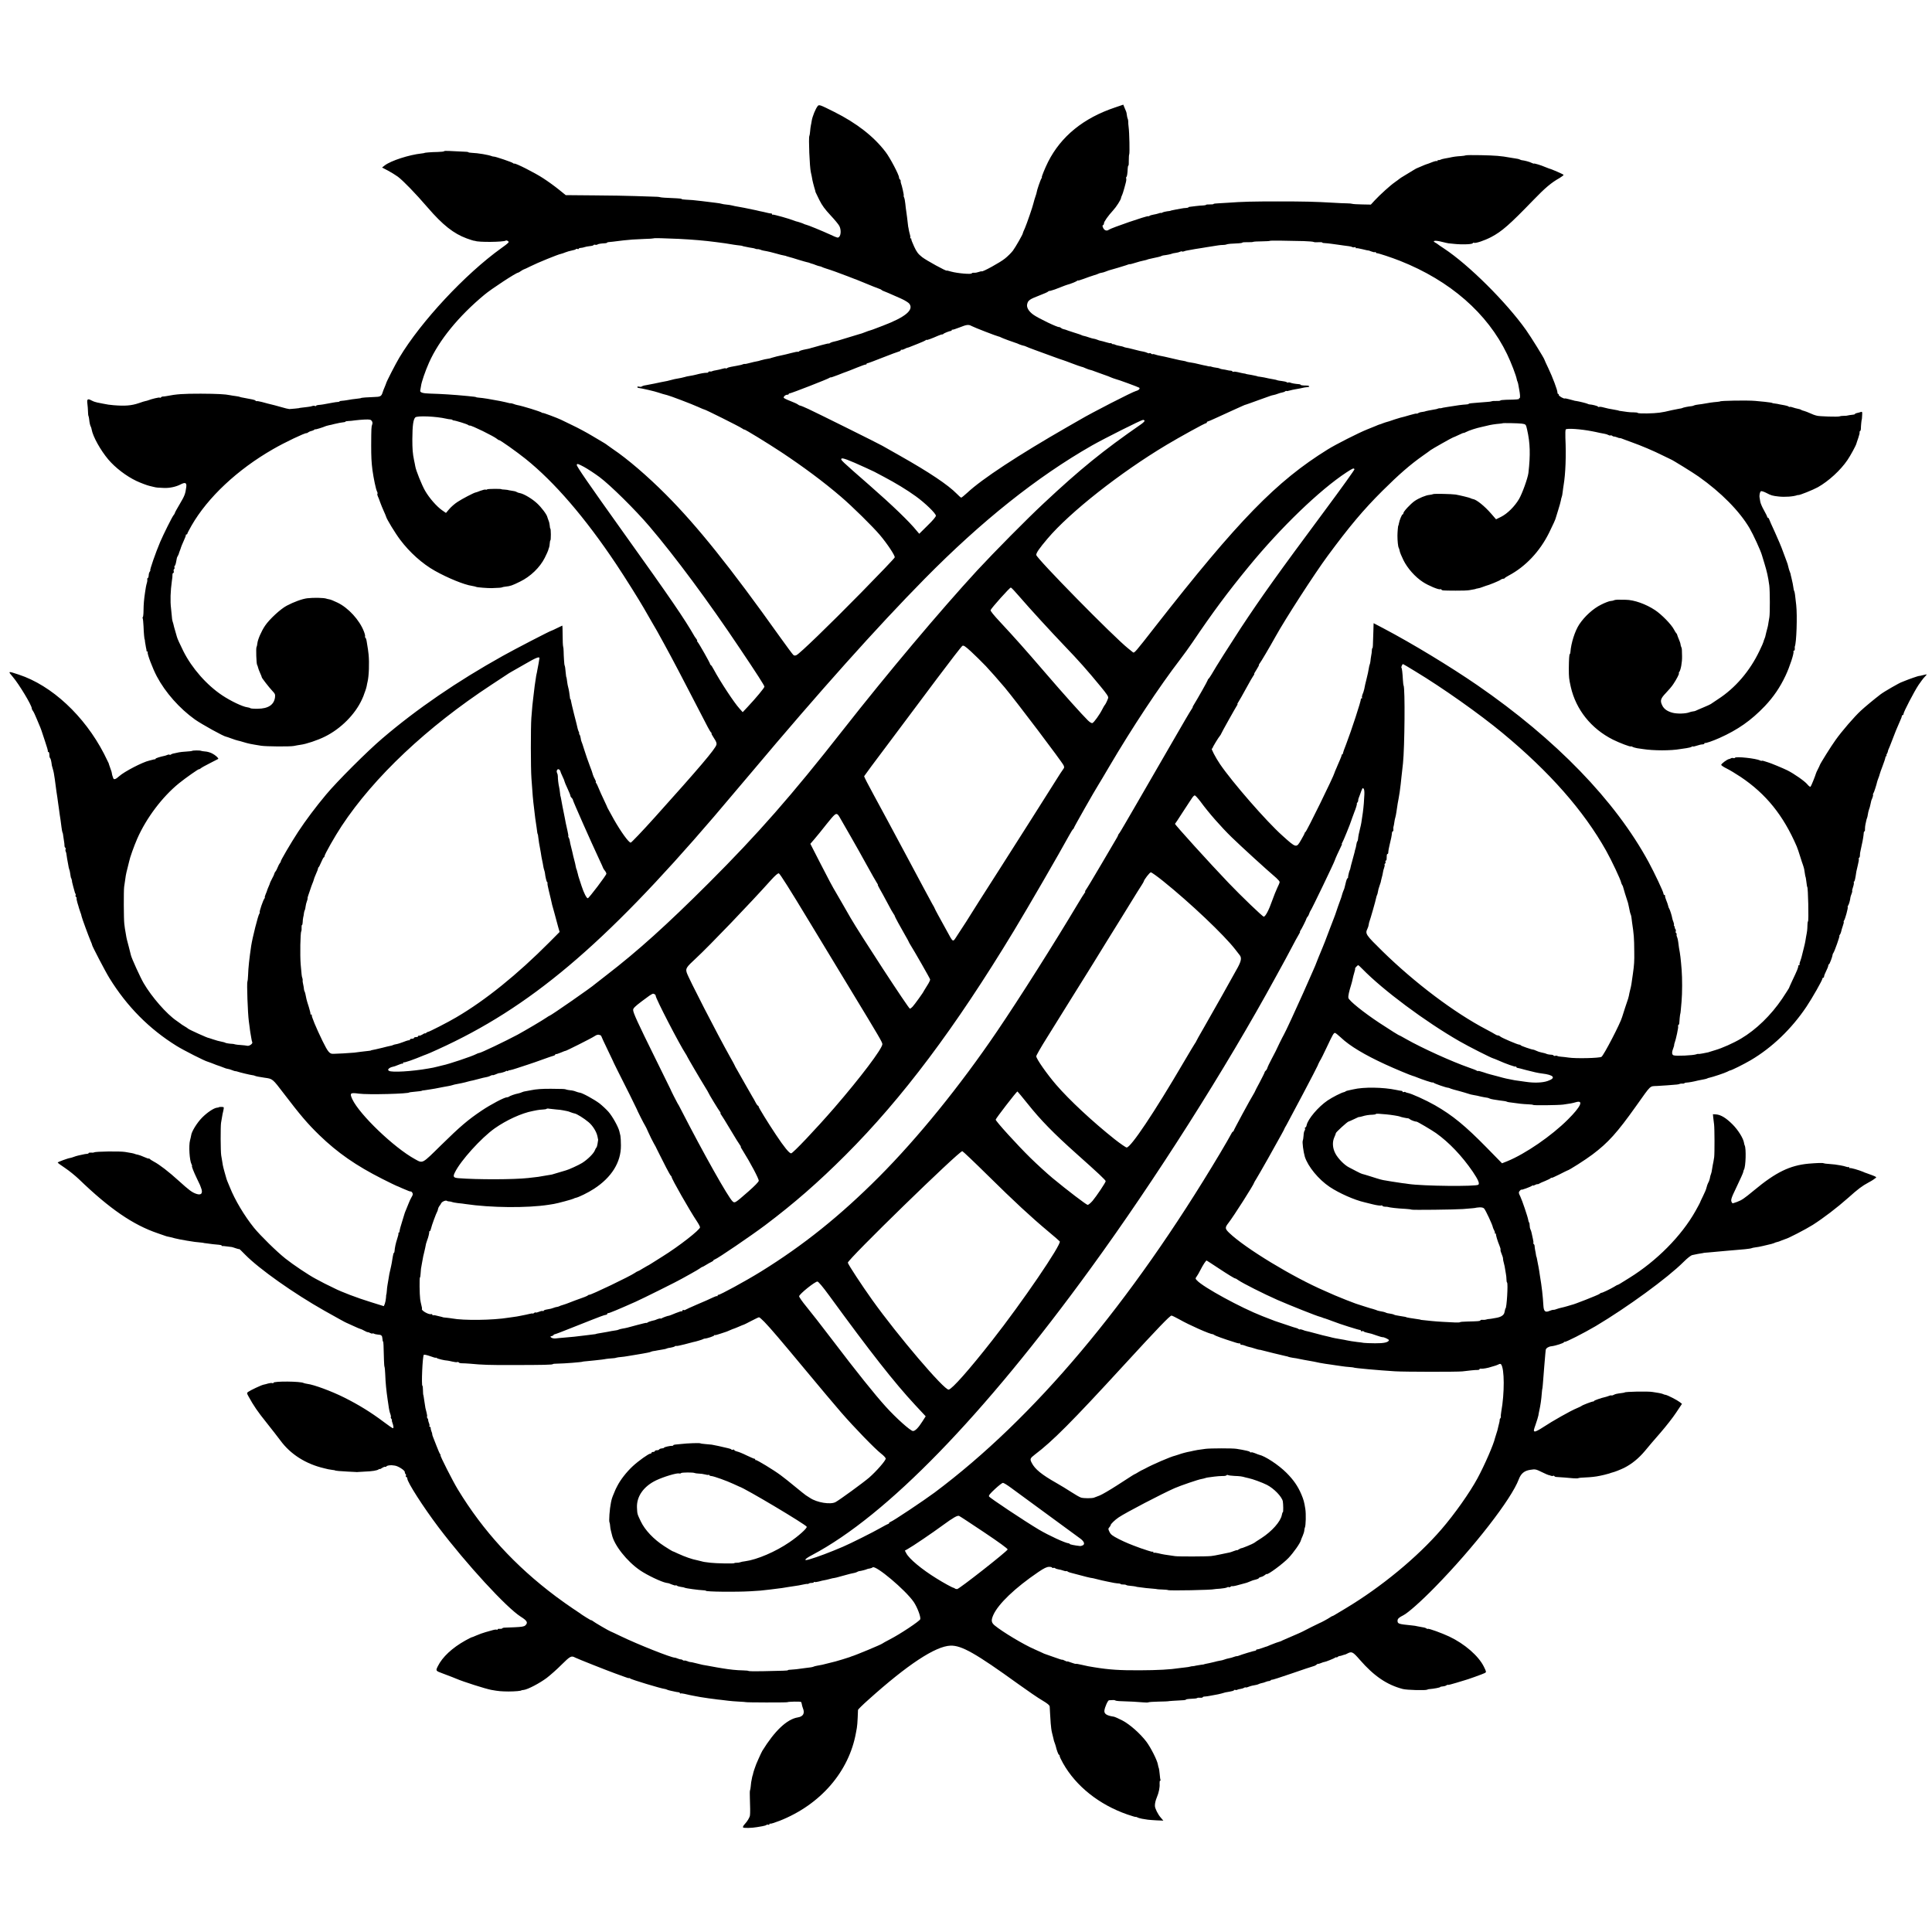 <?xml version="1.0" standalone="no"?>
<!DOCTYPE svg PUBLIC "-//W3C//DTD SVG 20010904//EN"
 "http://www.w3.org/TR/2001/REC-SVG-20010904/DTD/svg10.dtd">
<svg version="1.0" xmlns="http://www.w3.org/2000/svg"
 width="2310pt" height="2310pt" viewBox="0 0 2310 2310"
 preserveAspectRatio="xMidYMid meet">
<g transform="translate(0,2310) scale(0.1,-0.1)"
fill="#000000" stroke="none">
<path d="M9777 21832 c-26 -32 -64 -125 -72 -178 -2 -16 -7 -40 -10 -54 -3
-14 -7 -46 -9 -71 -2 -26 -6 -50 -9 -55 -11 -20 3 -372 18 -434 7 -29 13 -59
19 -95 3 -14 12 -52 21 -83 10 -31 17 -58 16 -59 0 -2 20 -43 45 -93 34 -68
67 -112 134 -184 48 -51 96 -109 105 -127 22 -41 21 -105 0 -129 -16 -17 -20
-16 -108 25 -94 43 -271 116 -291 119 -6 1 -15 4 -21 7 -10 7 -77 29 -98 33
-7 2 -19 6 -28 10 -42 18 -243 75 -251 70 -4 -3 -8 0 -8 5 0 6 -3 10 -7 9 -5
-1 -21 1 -38 5 -16 4 -41 10 -55 13 -40 8 -63 13 -90 20 -23 5 -80 17 -140 29
-14 3 -41 8 -60 11 -19 4 -42 7 -50 9 -8 1 -26 5 -40 9 -14 4 -43 8 -65 10
-22 2 -47 6 -55 9 -8 3 -40 9 -70 12 -121 15 -136 16 -170 21 -79 10 -148 16
-192 17 -27 1 -48 4 -48 8 0 3 -26 7 -57 8 -142 6 -189 9 -203 14 -8 3 -46 6
-85 6 -38 1 -135 4 -215 7 -80 3 -298 7 -485 8 l-341 3 -84 68 c-47 38 -130
98 -184 133 -104 68 -334 184 -347 176 -4 -2 -10 0 -14 5 -6 10 -218 82 -232
79 -5 0 -15 1 -23 5 -42 16 -163 37 -242 40 -21 1 -38 4 -38 7 0 4 -37 7 -82
8 -46 2 -111 5 -145 7 -35 2 -63 1 -63 -3 0 -4 -35 -8 -77 -9 -74 -1 -158 -8
-158 -12 0 -1 -16 -4 -35 -6 -149 -16 -365 -86 -439 -142 l-33 -26 69 -36 c38
-20 91 -53 119 -73 63 -47 208 -196 358 -370 179 -208 311 -312 467 -369 44
-16 83 -28 87 -28 4 1 9 0 12 -1 36 -18 338 -15 367 3 6 4 18 1 28 -7 16 -11
7 -20 -81 -83 -432 -310 -960 -876 -1219 -1308 -46 -77 -155 -289 -159 -310
-2 -5 -9 -26 -18 -46 -9 -20 -19 -47 -23 -60 -15 -48 -26 -54 -105 -56 -72 -2
-155 -8 -155 -13 0 -1 -13 -3 -30 -5 -46 -5 -107 -13 -140 -20 -16 -3 -42 -6
-57 -7 -16 -1 -28 -4 -28 -7 0 -3 -10 -7 -22 -7 -13 -1 -39 -4 -58 -8 -19 -3
-46 -8 -60 -11 -14 -2 -38 -7 -55 -10 -16 -3 -42 -6 -57 -7 -16 -1 -28 -5 -28
-10 0 -4 -7 -5 -15 -2 -8 4 -23 3 -32 -1 -10 -4 -36 -9 -58 -11 -86 -10 -100
-12 -100 -14 0 -1 -82 -9 -115 -11 -9 0 -57 11 -106 26 -50 14 -101 28 -113
30 -27 6 -44 11 -111 29 -30 8 -58 12 -62 10 -3 -2 -9 0 -12 5 -3 5 -20 12
-38 15 -18 3 -44 8 -58 11 -14 3 -37 7 -52 10 -15 2 -31 6 -36 8 -4 3 -28 8
-52 11 -25 3 -56 8 -70 11 -55 12 -155 17 -350 18 -212 0 -289 -5 -410 -29
-14 -3 -33 -5 -42 -5 -10 0 -20 -5 -23 -10 -4 -5 -11 -7 -16 -3 -8 5 -96 -16
-139 -33 -8 -3 -22 -7 -30 -8 -8 -1 -44 -12 -80 -25 -88 -30 -165 -36 -300
-25 -57 5 -70 7 -130 19 -19 4 -44 9 -55 11 -11 2 -22 4 -25 6 -3 1 -9 3 -15
4 -5 0 -25 9 -43 18 -44 24 -55 15 -47 -42 3 -25 7 -66 7 -91 0 -25 3 -49 6
-54 3 -5 6 -23 8 -40 4 -42 12 -74 19 -86 4 -6 9 -22 11 -36 15 -85 107 -249
199 -358 84 -99 215 -199 335 -256 43 -21 134 -55 155 -59 6 -1 26 -6 45 -11
19 -5 44 -10 55 -10 11 0 45 -2 75 -4 66 -3 143 13 199 42 56 29 75 21 68 -32
-11 -82 -19 -103 -77 -201 -33 -55 -60 -104 -60 -110 -1 -5 -7 -17 -15 -25
-16 -18 -122 -231 -160 -320 -54 -127 -128 -340 -118 -340 3 0 0 -6 -6 -14 -7
-8 -13 -28 -13 -45 -1 -17 -5 -31 -10 -31 -5 0 -8 -8 -7 -17 2 -10 0 -28 -4
-39 -4 -12 -10 -37 -13 -55 -3 -19 -7 -47 -10 -64 -12 -79 -17 -137 -18 -213
0 -45 -5 -82 -9 -82 -5 0 -5 -5 -1 -11 3 -6 8 -50 10 -97 3 -84 10 -157 14
-157 1 0 3 -13 4 -30 2 -16 7 -46 11 -65 5 -19 8 -38 7 -42 -1 -5 3 -8 9 -8 5
0 8 -4 5 -9 -9 -14 59 -194 109 -288 102 -193 272 -384 455 -515 79 -56 346
-204 373 -206 4 0 32 -10 62 -21 30 -11 65 -23 77 -25 13 -3 46 -11 73 -20 56
-17 80 -22 205 -42 59 -10 348 -12 393 -3 23 5 59 11 79 14 67 8 205 54 293
98 190 94 360 265 442 443 14 30 26 60 27 67 2 7 8 24 14 38 5 14 13 39 16 55
2 16 8 40 11 54 16 65 22 225 12 325 -5 47 -8 67 -23 157 -3 21 -10 40 -15 44
-5 3 -7 9 -4 14 3 5 -3 32 -14 60 -52 136 -186 283 -316 345 -41 20 -85 38
-97 39 -13 2 -30 6 -38 9 -29 10 -151 13 -226 4 -60 -7 -161 -44 -246 -89 -74
-39 -206 -161 -258 -238 -45 -66 -89 -168 -93 -213 -2 -18 -6 -37 -10 -43 -8
-14 -2 -198 7 -213 4 -6 9 -20 11 -31 2 -10 13 -41 25 -67 12 -26 21 -49 20
-51 -2 -6 87 -121 123 -159 36 -38 39 -45 35 -81 -12 -89 -81 -135 -207 -136
-42 -1 -81 2 -87 6 -6 5 -24 10 -40 12 -54 7 -195 74 -297 142 -185 123 -363
325 -465 529 -43 86 -73 153 -77 171 -2 6 -11 38 -20 70 -10 33 -19 66 -20 74
-2 8 -4 17 -5 20 -1 3 -3 10 -5 15 -1 6 -3 12 -4 15 -2 3 -5 28 -7 55 -2 28
-6 68 -9 90 -11 88 -7 210 10 330 5 28 8 60 7 73 0 12 5 22 10 22 6 0 8 9 5
20 -3 11 -1 23 5 26 5 3 7 12 4 20 -3 7 -1 16 4 19 4 3 12 24 16 48 4 23 8 44
9 47 0 3 6 14 12 25 6 11 11 22 11 25 0 3 6 19 12 35 7 17 13 35 14 40 1 6 15
39 31 75 17 36 29 68 27 73 -1 4 2 7 8 7 5 0 10 4 10 10 0 5 23 48 50 96 193
336 549 670 975 914 136 79 380 195 399 191 4 -1 15 4 23 11 8 6 24 13 36 15
11 2 26 8 34 14 7 6 13 9 13 6 0 -5 88 22 130 40 8 3 24 7 35 9 11 1 38 8 60
14 39 10 98 21 123 23 6 0 12 3 12 6 0 3 15 6 33 7 17 0 55 4 82 8 28 4 81 8
118 10 58 2 71 -1 82 -17 9 -13 11 -27 5 -42 -10 -26 -11 -42 -12 -250 0 -138
3 -199 15 -295 14 -101 41 -231 55 -257 6 -11 8 -23 5 -27 -4 -3 -2 -16 4 -29
6 -12 19 -44 28 -72 10 -27 29 -75 43 -105 14 -30 26 -60 28 -67 5 -27 111
-201 168 -276 114 -152 266 -288 416 -372 155 -87 351 -167 443 -180 23 -4 45
-9 50 -12 9 -6 138 -16 185 -15 87 3 118 5 126 10 5 3 23 6 40 8 58 6 79 13
174 60 124 60 237 169 295 284 21 42 39 82 41 90 2 8 6 22 10 31 4 9 8 33 9
53 1 20 5 36 8 36 3 0 5 32 5 70 0 39 -3 70 -6 70 -3 0 -6 15 -7 33 -1 17 -7
46 -14 62 -7 17 -13 36 -15 43 -6 30 -70 115 -123 164 -59 55 -157 113 -204
122 -14 2 -32 8 -39 13 -14 8 -29 12 -73 18 -16 2 -30 5 -30 6 0 1 -18 3 -40
5 -22 1 -40 3 -40 5 0 6 -166 5 -171 -2 -2 -4 -11 -6 -18 -3 -7 3 -35 -4 -62
-14 -27 -11 -53 -20 -57 -20 -17 -1 -165 -78 -218 -114 -31 -20 -75 -58 -97
-84 l-40 -47 -45 31 c-66 46 -156 149 -205 235 -39 68 -110 244 -117 292 -2
11 -8 45 -15 75 -16 79 -20 131 -20 250 1 163 11 234 35 259 22 23 249 13 370
-15 17 -4 40 -8 53 -8 12 -1 22 -4 22 -7 0 -3 6 -6 13 -6 24 -1 159 -43 172
-53 7 -6 17 -10 21 -8 18 5 292 -129 328 -161 10 -9 20 -15 22 -13 8 5 207
-136 316 -223 347 -278 715 -706 1085 -1260 105 -157 272 -424 329 -523 35
-61 69 -119 103 -179 19 -32 45 -76 57 -98 124 -224 195 -355 371 -695 113
-217 219 -422 236 -455 17 -33 36 -63 42 -67 5 -4 7 -8 2 -8 -4 0 9 -25 29
-55 27 -40 35 -61 30 -79 -13 -51 -208 -280 -735 -866 -151 -168 -282 -305
-290 -305 -24 0 -118 131 -201 277 -41 73 -75 135 -76 138 0 3 -20 46 -43 95
-24 50 -52 112 -63 140 -11 27 -24 56 -30 62 -6 7 -8 13 -4 13 4 0 -1 15 -11
33 -9 17 -18 35 -19 40 -1 4 -2 8 -4 10 -1 1 -3 9 -5 17 -1 8 -15 47 -30 85
-15 39 -28 75 -29 80 -2 6 -6 17 -9 25 -3 8 -18 53 -33 100 -14 47 -29 89 -32
95 -3 5 -7 22 -9 39 -2 16 -8 35 -14 43 -6 7 -8 13 -5 13 4 0 2 8 -3 18 -6 11
-12 30 -15 43 -2 13 -21 89 -42 169 -20 80 -37 153 -38 163 0 9 -3 17 -6 17
-3 0 -6 10 -6 23 -3 33 -14 99 -21 122 -3 11 -8 34 -10 50 -5 42 -10 70 -12
70 -2 0 -4 23 -7 50 -3 45 -10 90 -14 90 -3 0 -11 122 -11 165 0 25 -3 52 -6
60 -3 8 -6 68 -6 133 0 64 -2 117 -4 117 -2 0 -30 -14 -63 -30 -33 -17 -63
-30 -67 -31 -12 0 -444 -224 -583 -302 -545 -304 -1027 -634 -1439 -986 -180
-153 -543 -516 -672 -671 -124 -148 -243 -307 -334 -445 -84 -128 -217 -355
-208 -355 3 0 -1 -8 -9 -17 -8 -10 -21 -34 -28 -53 -7 -19 -19 -42 -27 -51 -7
-8 -13 -20 -13 -25 0 -5 -12 -32 -27 -59 -14 -28 -26 -51 -25 -52 1 -2 -6 -20
-15 -40 -9 -21 -18 -42 -19 -48 -1 -5 -9 -27 -18 -47 -9 -21 -13 -38 -10 -38
4 0 1 -6 -5 -14 -15 -17 -63 -158 -56 -164 3 -3 1 -10 -4 -16 -15 -17 -83
-288 -98 -386 -22 -151 -34 -256 -37 -350 -1 -37 -5 -70 -8 -75 -9 -17 4 -382
17 -475 3 -19 7 -53 10 -75 2 -22 7 -51 9 -65 3 -14 7 -42 11 -64 3 -21 8 -42
11 -47 9 -16 -34 -48 -58 -43 -13 3 -48 7 -78 9 -30 2 -62 5 -70 8 -8 3 -22 6
-30 6 -32 1 -77 8 -86 13 -5 4 -27 10 -49 14 -22 4 -65 15 -95 26 -30 10 -55
18 -55 18 0 -7 -236 100 -245 110 -3 4 -23 17 -45 30 -22 13 -42 26 -45 30 -3
3 -25 19 -49 35 -118 80 -296 283 -393 449 -39 66 -146 301 -153 336 -2 8 -13
51 -24 95 -26 98 -27 99 -36 155 -11 62 -14 79 -19 125 -7 57 -8 392 -2 440
19 139 21 150 39 220 9 33 18 71 21 85 9 47 57 181 97 273 109 247 298 498
498 661 79 64 241 178 241 169 0 -3 8 1 18 9 9 9 60 37 112 63 52 26 97 49 99
51 8 8 -35 47 -74 66 -21 11 -58 22 -81 23 -23 2 -46 5 -51 8 -11 6 -96 6
-107 -1 -5 -3 -37 -6 -70 -8 -34 -2 -72 -6 -86 -9 -14 -3 -38 -9 -55 -12 -16
-2 -35 -9 -41 -14 -6 -5 -14 -6 -17 -3 -3 4 -14 3 -24 -1 -10 -5 -24 -9 -31
-11 -57 -12 -112 -29 -112 -36 0 -4 -3 -7 -7 -7 -5 1 -10 0 -13 -1 -5 -2 -18
-5 -55 -14 -81 -18 -299 -132 -358 -185 -43 -39 -66 -47 -73 -25 -2 8 -7 22
-11 32 -3 9 -5 20 -5 24 1 4 -7 32 -19 63 -11 30 -20 57 -20 60 0 2 -25 53
-55 112 -235 455 -626 818 -1019 947 -133 44 -133 44 -72 -27 73 -85 227 -340
227 -377 0 -7 6 -21 13 -29 8 -9 28 -52 46 -96 19 -44 38 -91 44 -105 5 -14
11 -29 13 -35 1 -5 20 -63 42 -127 22 -64 38 -119 34 -122 -3 -3 0 -6 6 -6 7
0 12 -15 12 -34 0 -19 4 -37 9 -40 7 -5 15 -38 21 -88 1 -4 6 -22 11 -40 10
-33 16 -65 24 -123 2 -16 6 -50 10 -75 4 -25 8 -58 10 -75 2 -16 7 -46 10 -65
3 -19 8 -55 11 -80 3 -25 8 -56 10 -70 2 -14 6 -41 8 -60 3 -19 7 -48 10 -65
3 -16 8 -55 11 -84 4 -30 9 -59 12 -65 4 -5 8 -24 9 -40 2 -17 6 -44 9 -61 3
-16 6 -40 6 -52 -1 -12 4 -25 9 -28 5 -3 7 -12 4 -20 -3 -8 -2 -20 2 -26 4 -7
9 -27 10 -43 2 -17 5 -38 7 -46 2 -8 7 -37 12 -65 4 -27 10 -54 13 -60 3 -5 7
-21 9 -35 8 -50 10 -65 13 -67 1 -2 4 -7 5 -13 1 -5 4 -13 5 -17 1 -5 2 -11 1
-15 0 -3 7 -30 15 -60 9 -29 17 -58 18 -65 1 -7 5 -15 8 -19 4 -3 4 -12 2 -19
-3 -7 0 -16 5 -20 6 -3 9 -10 7 -14 -3 -4 2 -30 10 -57 9 -27 17 -56 19 -64 2
-8 9 -28 15 -45 7 -16 14 -40 16 -53 5 -23 79 -226 109 -297 10 -22 17 -41 16
-43 -3 -7 158 -317 207 -396 209 -339 475 -608 804 -812 82 -51 340 -182 371
-188 7 -2 26 -9 42 -15 32 -14 104 -40 108 -40 1 0 19 -7 39 -15 21 -9 44 -16
51 -16 8 0 31 -7 51 -15 19 -8 39 -14 43 -13 5 0 15 -1 23 -5 25 -9 154 -40
176 -42 11 -1 24 -4 30 -7 9 -6 56 -15 119 -24 95 -13 92 -10 230 -191 196
-257 283 -359 423 -495 219 -212 440 -365 752 -523 91 -45 168 -84 172 -84 4
-1 34 -13 65 -28 77 -33 96 -41 106 -39 5 0 13 -7 18 -17 8 -13 5 -26 -10 -50
-10 -17 -27 -52 -36 -77 -10 -25 -24 -60 -32 -79 -8 -18 -16 -39 -17 -45 -1
-6 -15 -49 -29 -95 -15 -46 -28 -94 -29 -107 -1 -13 -6 -24 -11 -24 -4 0 -6
-3 -3 -8 2 -4 -4 -33 -15 -64 -17 -51 -29 -106 -32 -150 -1 -10 -4 -18 -8 -18
-3 0 -9 -21 -13 -47 -4 -27 -9 -59 -12 -73 -3 -14 -7 -32 -8 -40 -2 -8 -6 -26
-9 -40 -8 -28 -15 -68 -23 -120 -3 -19 -8 -48 -11 -65 -3 -16 -7 -48 -8 -70
-2 -22 -4 -40 -5 -40 -2 0 -4 -19 -5 -43 -2 -23 -8 -55 -14 -71 l-12 -28 -154
48 c-160 49 -355 123 -440 167 -27 14 -52 26 -55 27 -6 1 -84 41 -169 87 -81
43 -268 168 -358 240 -104 82 -300 275 -376 368 -115 143 -228 332 -288 483
-12 29 -26 63 -32 77 -5 14 -11 30 -12 36 -2 6 -11 38 -20 70 -9 33 -19 70
-21 84 -2 14 -6 36 -8 50 -3 14 -7 43 -11 65 -8 48 -9 348 -2 390 3 17 8 48
12 70 3 22 10 55 15 74 5 19 7 38 4 42 -4 6 -59 6 -59 -1 0 -1 -9 -3 -21 -4
-38 -4 -118 -58 -179 -120 -59 -60 -124 -165 -129 -209 -2 -12 -8 -40 -14 -62
-17 -63 -6 -241 18 -285 6 -11 8 -20 6 -20 -8 0 19 -69 57 -148 20 -40 37 -76
38 -80 1 -4 6 -18 12 -32 27 -66 5 -95 -56 -74 -52 18 -84 42 -210 156 -120
109 -229 193 -297 229 -25 13 -48 29 -52 34 -4 6 -8 7 -8 3 0 -4 -24 4 -53 17
-28 13 -64 26 -79 29 -15 2 -31 7 -35 9 -8 5 -52 14 -118 24 -64 10 -350 6
-370 -5 -5 -4 -22 -5 -37 -3 -16 1 -28 -1 -28 -6 0 -4 -10 -9 -22 -9 -13 -1
-34 -4 -48 -8 -14 -3 -38 -9 -55 -12 -16 -4 -41 -11 -55 -17 -14 -5 -32 -11
-40 -12 -27 -3 -150 -48 -150 -55 0 -4 39 -33 88 -65 48 -32 123 -93 167 -135
366 -353 646 -545 940 -645 44 -15 87 -30 95 -33 8 -3 22 -7 30 -8 14 -2 27
-6 82 -20 36 -9 73 -16 143 -28 84 -14 114 -18 155 -21 25 -2 45 -5 45 -6 0
-1 16 -3 35 -5 19 -2 53 -7 75 -10 22 -3 55 -6 73 -7 17 -1 32 -5 32 -9 0 -5
3 -7 7 -6 5 1 31 -1 58 -5 28 -4 53 -7 57 -7 4 -1 26 -7 48 -15 22 -8 40 -12
40 -9 0 4 33 -27 72 -68 167 -170 578 -461 948 -670 153 -86 254 -142 260
-143 3 -1 40 -18 84 -38 43 -20 82 -37 87 -37 5 0 24 -9 44 -20 19 -11 39 -19
43 -18 4 1 17 -3 28 -10 12 -6 24 -9 27 -6 3 3 12 2 19 -2 7 -5 28 -9 47 -11
42 -2 51 -11 54 -51 1 -18 4 -32 7 -32 5 0 7 -44 11 -220 1 -41 4 -79 7 -84 3
-5 6 -43 8 -85 4 -109 13 -196 29 -306 2 -16 6 -43 9 -60 8 -61 15 -91 25
-116 5 -15 7 -30 4 -33 -3 -3 0 -12 7 -21 7 -8 10 -15 6 -15 -3 0 -1 -11 4
-25 16 -43 19 -73 7 -71 -7 1 -56 35 -109 75 -153 115 -299 205 -473 292 -150
75 -363 154 -441 163 -18 3 -38 7 -43 10 -33 21 -361 24 -361 3 0 -5 -6 -7
-14 -4 -8 3 -30 1 -48 -4 -18 -6 -44 -12 -58 -15 -28 -6 -155 -66 -183 -86
-17 -13 -17 -15 5 -55 61 -111 108 -180 215 -313 63 -80 138 -175 165 -212
121 -166 305 -282 523 -333 17 -4 39 -9 50 -12 11 -2 34 -6 50 -8 17 -2 30 -4
30 -5 0 -5 69 -11 155 -15 52 -2 97 -4 100 -5 3 -2 10 -1 15 0 6 1 44 3 85 5
89 3 150 13 168 27 6 6 12 7 12 4 0 -4 12 1 28 12 15 10 33 17 40 15 6 -3 12
-1 12 4 0 8 40 16 65 14 6 -1 21 -3 35 -4 40 -5 120 -56 120 -77 0 -11 4 -21
10 -25 5 -3 7 -12 3 -20 -3 -8 0 -15 6 -15 6 0 11 -8 11 -18 0 -43 189 -338
373 -582 334 -441 813 -962 984 -1070 77 -48 89 -72 54 -104 -15 -14 -43 -18
-128 -22 -59 -2 -116 -4 -125 -5 -10 0 -20 -4 -23 -8 -2 -5 -16 -7 -30 -6 -14
2 -25 -1 -25 -6 0 -6 -4 -7 -10 -4 -5 3 -27 1 -47 -5 -21 -6 -61 -17 -89 -25
-28 -8 -77 -25 -108 -39 -31 -14 -57 -24 -59 -23 -1 1 -33 -16 -72 -37 -158
-88 -275 -197 -330 -308 -27 -55 -27 -55 60 -87 96 -36 139 -53 160 -62 86
-37 350 -121 420 -134 89 -16 118 -18 205 -19 78 0 155 7 155 14 0 1 13 3 29
5 50 7 187 79 273 143 44 34 126 106 180 161 101 100 115 107 159 83 28 -15
400 -162 479 -190 33 -11 84 -30 113 -41 28 -11 52 -18 52 -15 0 4 6 2 13 -4
17 -14 371 -121 417 -126 9 -1 20 -5 25 -8 6 -3 24 -9 40 -12 17 -3 41 -9 55
-12 14 -3 33 -7 43 -7 9 -1 17 -6 17 -11 0 -5 2 -7 5 -4 4 3 25 1 48 -4 23 -5
51 -12 62 -14 11 -2 31 -6 45 -9 35 -8 137 -25 185 -31 22 -3 54 -7 70 -9 17
-3 50 -7 75 -9 25 -3 65 -8 90 -11 25 -3 81 -8 125 -10 44 -2 80 -5 80 -6 0
-5 491 -6 499 -1 13 7 153 10 163 3 4 -3 9 -15 10 -27 1 -11 8 -34 14 -50 24
-59 2 -98 -62 -108 -129 -21 -275 -158 -425 -401 -14 -24 -83 -178 -83 -188 0
-1 -5 -15 -11 -31 -6 -16 -12 -38 -15 -50 -2 -11 -4 -21 -5 -21 -1 0 -3 -9 -6
-20 -11 -50 -16 -83 -18 -116 -2 -20 -5 -40 -8 -45 -3 -5 -4 -45 -2 -89 4
-106 5 -185 1 -211 -4 -26 -30 -69 -64 -106 -14 -14 -22 -31 -19 -37 6 -10
105 -8 166 3 14 2 43 7 65 11 22 4 44 10 49 15 5 5 15 6 22 3 8 -3 14 0 14 7
0 6 4 9 9 5 6 -3 56 13 113 35 489 193 830 588 913 1055 2 11 7 36 10 55 4 19
8 73 10 120 2 47 4 90 4 96 1 6 56 61 124 121 467 420 801 640 981 647 132 5
301 -91 811 -459 110 -79 239 -168 288 -196 64 -38 87 -58 88 -73 0 -12 2 -46
4 -76 2 -30 6 -86 8 -125 3 -38 9 -88 15 -110 6 -22 13 -51 16 -65 4 -25 10
-43 23 -77 3 -10 7 -20 7 -23 10 -45 31 -100 37 -100 5 0 9 -7 9 -15 0 -9 18
-48 41 -88 154 -273 431 -494 767 -611 56 -19 102 -33 102 -30 0 2 9 0 19 -5
10 -6 36 -13 57 -17 22 -3 53 -8 69 -11 17 -2 65 -6 108 -8 l77 -3 -31 36
c-34 38 -70 111 -70 140 -1 30 8 66 23 102 24 56 37 122 33 163 -1 20 1 37 7
37 5 0 7 4 4 8 -3 5 -7 36 -10 71 -3 34 -8 66 -10 70 -3 4 -8 23 -11 42 -8 52
-86 206 -139 276 -74 97 -197 206 -287 253 -44 23 -90 43 -102 45 -83 12 -116
33 -112 72 4 40 41 123 55 124 48 4 66 4 75 -2 6 -4 26 -7 45 -8 112 -3 242
-10 289 -15 29 -3 58 -3 64 1 6 3 60 7 121 8 61 1 111 3 111 4 0 2 90 8 188
13 15 1 27 4 27 7 0 3 16 7 35 8 78 4 90 5 100 11 5 4 22 5 37 3 16 -1 28 1
28 6 0 4 12 9 28 9 15 1 38 4 52 7 14 3 43 8 65 12 22 3 58 11 80 17 50 15 42
13 97 22 26 4 50 11 53 17 4 5 11 7 16 4 5 -4 14 -3 21 1 7 4 25 9 42 11 16 2
34 8 41 13 7 5 14 7 17 5 3 -3 18 -1 34 6 31 12 57 18 90 23 11 2 26 6 33 10
6 4 22 9 36 12 13 2 37 9 52 16 16 6 32 10 37 9 4 -1 14 4 22 10 8 6 14 9 14
6 0 -4 105 30 233 74 127 44 243 83 257 86 14 3 33 12 43 21 9 8 17 12 17 9 0
-3 16 1 35 9 19 8 37 14 40 13 10 -1 120 43 132 53 7 6 13 7 13 2 0 -4 5 -3
12 4 7 7 18 12 24 12 7 0 23 4 36 9 13 5 25 8 28 8 3 0 14 5 26 11 57 30 67
26 154 -74 170 -195 323 -298 512 -348 49 -13 275 -19 293 -8 6 4 19 7 30 7
45 3 125 18 125 24 0 3 14 7 31 8 17 1 37 7 44 13 6 5 14 8 17 5 2 -3 48 9
101 25 53 17 99 31 102 31 15 2 223 76 239 86 19 11 19 13 -12 76 -63 128
-230 273 -414 360 -87 41 -249 100 -256 92 -3 -3 -10 -1 -17 5 -6 5 -27 12
-46 14 -19 3 -45 8 -59 11 -14 4 -45 9 -70 11 -160 16 -170 19 -170 57 0 22
18 39 67 63 57 28 215 168 383 340 461 471 912 1051 1000 1288 26 68 65 101
135 112 64 10 67 9 145 -29 36 -18 70 -32 75 -33 6 0 18 -4 27 -8 9 -4 21 -5
27 -2 5 4 12 2 16 -3 3 -5 13 -10 23 -10 37 -2 160 -11 206 -16 27 -2 53 -2
59 2 5 3 42 7 81 8 69 3 125 9 176 20 14 4 36 8 50 11 14 3 41 10 60 16 19 7
37 13 40 13 21 4 95 33 140 55 91 46 174 114 247 201 37 46 121 144 186 218
65 75 150 183 188 241 l70 105 -25 20 c-32 25 -146 84 -172 88 -10 1 -23 5
-29 9 -5 3 -28 9 -50 13 -22 3 -56 9 -75 12 -54 10 -335 4 -335 -6 0 -1 -13
-4 -30 -6 -68 -9 -81 -12 -101 -23 -12 -6 -24 -9 -26 -6 -3 2 -18 0 -34 -7
-16 -6 -37 -12 -46 -14 -40 -8 -128 -39 -128 -45 0 -4 -6 -7 -13 -7 -15 0
-129 -44 -137 -53 -3 -3 -29 -16 -58 -28 -68 -27 -291 -153 -401 -226 -51 -34
-92 -54 -101 -51 -15 5 -14 13 11 83 15 43 30 92 33 108 2 16 7 40 10 54 15
67 25 135 31 215 2 28 5 50 6 50 1 0 4 23 6 50 2 28 5 73 8 100 2 28 6 79 9
115 12 141 16 190 18 202 5 20 35 39 70 42 46 5 148 38 148 48 0 5 4 7 8 4 11
-6 229 105 372 189 376 224 858 575 1050 767 47 47 87 78 105 82 45 10 88 18
110 21 11 1 20 3 20 4 0 1 27 4 60 6 33 3 83 7 110 10 28 3 77 7 110 10 33 2
80 6 105 9 25 2 76 7 114 10 38 4 73 9 78 12 5 3 25 7 46 10 20 2 60 9 87 16
28 7 52 13 55 13 36 7 77 19 85 23 6 4 16 8 23 9 25 6 38 10 67 23 17 7 36 14
43 16 30 6 243 116 327 169 127 81 291 206 424 324 117 105 165 141 241 182
25 13 49 28 55 32 5 4 18 14 29 21 17 11 13 15 -45 37 -35 13 -66 24 -69 25
-3 0 -18 6 -35 14 -53 22 -148 49 -157 44 -4 -3 -8 0 -8 7 0 7 -3 10 -6 6 -3
-3 -16 -2 -29 3 -13 5 -43 12 -66 16 -24 3 -55 8 -69 11 -14 2 -48 5 -76 7
-27 1 -54 5 -60 8 -9 6 -81 3 -179 -5 -224 -21 -391 -102 -651 -318 -121 -100
-147 -118 -206 -140 -29 -10 -53 -18 -53 -16 -27 33 -23 46 50 198 41 85 76
163 78 174 1 11 6 25 9 30 22 35 28 254 9 290 -3 6 -7 19 -8 30 -8 54 -70 154
-137 221 -77 77 -140 116 -198 120 l-37 2 4 -41 c3 -23 7 -60 10 -82 6 -45 7
-343 1 -391 -2 -17 -7 -44 -10 -60 -4 -16 -9 -45 -12 -64 -8 -53 -11 -64 -17
-80 -4 -8 -9 -26 -11 -40 -3 -14 -5 -26 -7 -27 -1 -2 -2 -6 -3 -10 -1 -5 -7
-17 -13 -28 -6 -11 -14 -35 -18 -52 -3 -18 -23 -66 -43 -105 -20 -40 -36 -75
-36 -78 -1 -3 -25 -49 -55 -102 -167 -296 -463 -595 -791 -798 -121 -76 -129
-80 -137 -82 -5 0 -24 -11 -43 -23 -43 -26 -143 -74 -151 -72 -4 1 -15 -5 -25
-14 -16 -13 -316 -131 -331 -130 -2 0 -24 -7 -50 -15 -27 -8 -61 -17 -77 -20
-16 -3 -41 -11 -55 -16 -14 -6 -31 -10 -38 -9 -7 1 -28 -5 -47 -13 -50 -21
-68 -5 -72 65 -7 118 -19 224 -41 354 -2 17 -7 44 -9 60 -5 31 -9 54 -19 103
-3 15 -7 36 -9 47 -2 11 -4 20 -6 20 -1 0 -3 11 -5 25 -2 14 -6 39 -10 55 -3
17 -6 38 -6 47 0 10 -5 20 -10 23 -5 4 -7 10 -5 14 3 4 0 25 -5 47 -5 21 -12
53 -15 69 -3 17 -10 38 -15 47 -5 9 -9 30 -9 46 0 16 -3 32 -7 36 -4 3 -8 17
-10 29 -5 36 -74 239 -94 279 -23 45 -23 55 -4 74 8 9 15 13 15 10 0 -7 111
33 128 47 6 5 12 6 12 3 0 -4 10 -1 23 6 12 7 26 11 31 10 4 -2 13 1 20 6 6 5
38 19 71 32 33 13 63 29 67 34 4 6 8 8 8 3 0 -4 42 14 93 40 50 26 94 47 97
48 19 2 218 129 300 191 189 142 296 261 522 579 186 261 159 236 253 241 73
4 172 11 235 17 14 1 30 5 35 8 6 3 20 4 33 3 12 0 22 1 22 5 0 3 10 6 23 7
28 1 84 11 139 25 24 5 56 12 71 14 16 3 33 7 38 10 5 4 19 8 30 10 38 8 183
56 211 71 15 8 30 15 33 15 14 -1 166 75 248 123 256 151 488 374 666 639 71
106 191 318 191 336 0 6 5 11 10 11 6 0 10 7 10 15 0 9 11 38 25 65 14 27 25
56 25 65 0 8 4 15 8 15 8 0 43 95 44 115 0 6 4 15 9 21 13 16 80 204 72 204
-3 0 -1 6 5 13 6 7 13 24 16 37 2 14 12 45 20 69 9 24 14 46 11 49 -3 3 -1 10
4 16 13 16 50 154 44 160 -3 3 -1 11 4 18 10 12 25 65 28 98 1 8 7 28 14 44 6
16 10 31 7 33 -2 3 2 23 10 46 8 23 12 47 10 54 -3 7 -2 13 3 13 7 0 15 37 27
120 1 8 9 43 18 78 9 34 14 67 11 72 -3 5 -1 11 5 15 5 3 9 16 9 28 -1 21 2
35 22 127 13 56 21 108 23 138 0 12 4 22 9 22 4 0 7 12 6 28 0 15 2 41 6 57 4
17 9 37 10 45 1 8 5 22 9 30 3 8 8 29 10 45 2 17 8 41 13 55 6 14 14 43 18 65
10 47 8 42 24 79 6 16 9 31 6 34 -2 3 -1 10 4 16 8 9 37 100 46 140 1 6 8 25
14 41 7 17 14 38 16 48 2 10 18 55 35 99 17 45 32 89 33 100 1 10 6 18 11 18
5 0 6 3 3 7 -4 3 -2 11 3 18 5 6 11 20 13 31 1 10 6 24 10 30 3 6 20 47 36 90
30 82 70 179 102 250 11 22 19 46 19 52 0 7 5 12 10 12 6 0 10 7 10 15 0 22
129 270 180 346 24 35 56 79 73 96 30 32 30 32 6 27 -33 -7 -53 -12 -59 -14
-3 -1 -8 -2 -12 -1 -7 1 -129 -41 -173 -60 -16 -7 -32 -13 -35 -14 -24 -6
-215 -116 -255 -147 -87 -67 -185 -149 -235 -195 -77 -71 -226 -243 -302 -350
-54 -74 -185 -285 -189 -301 0 -4 -11 -25 -22 -47 -11 -22 -22 -44 -23 -50 -9
-32 -57 -152 -65 -160 -6 -6 -20 4 -40 28 -30 37 -159 127 -237 166 -48 24
-209 91 -232 96 -8 2 -27 8 -41 13 -15 6 -29 8 -32 6 -3 -3 -14 -1 -24 4 -45
24 -287 50 -298 32 -3 -5 -12 -7 -20 -4 -8 3 -20 2 -27 -2 -7 -5 -19 -9 -26
-10 -22 -4 -92 -56 -92 -69 0 -6 29 -26 64 -43 35 -17 110 -62 167 -100 305
-204 512 -461 672 -832 8 -19 27 -73 41 -120 15 -47 29 -92 33 -100 3 -8 7
-19 8 -25 1 -5 3 -12 4 -15 2 -3 4 -16 6 -30 7 -47 12 -75 14 -75 1 0 4 -18 7
-40 7 -56 11 -80 13 -80 10 0 19 -405 9 -411 -4 -3 -7 -26 -7 -52 -1 -47 -3
-65 -16 -132 -3 -19 -8 -46 -10 -60 -2 -14 -11 -50 -19 -82 -8 -31 -17 -67
-20 -80 -2 -12 -11 -42 -19 -65 -9 -22 -13 -44 -10 -47 4 -3 1 -6 -6 -6 -6 0
-11 -6 -10 -12 2 -14 -13 -52 -72 -175 -21 -46 -39 -85 -39 -88 0 -2 -37 -59
-81 -126 -133 -197 -312 -371 -492 -477 -91 -54 -228 -115 -309 -138 -29 -8
-60 -18 -68 -21 -8 -3 -19 -7 -25 -7 -5 -1 -30 -6 -55 -11 -25 -5 -49 -8 -54
-6 -5 1 -16 -1 -25 -5 -33 -13 -242 -23 -270 -12 -23 8 -23 39 -2 91 6 15 10
31 9 35 -1 4 2 14 5 22 15 38 48 191 42 199 -3 5 -1 12 4 16 5 3 10 13 10 23
0 22 9 106 12 112 3 6 5 30 15 145 9 101 9 275 1 380 -11 136 -16 179 -32 265
-2 14 -6 44 -9 68 -3 23 -9 50 -14 60 -5 9 -7 22 -5 29 2 6 0 14 -6 17 -6 4
-8 13 -4 21 3 9 0 22 -7 30 -7 8 -9 15 -5 15 4 0 2 6 -4 13 -6 8 -8 16 -6 19
3 3 0 18 -6 34 -7 16 -13 36 -14 44 -4 28 -28 105 -37 117 -5 6 -11 22 -13 36
-3 13 -13 42 -22 63 -9 22 -16 45 -14 52 1 6 -3 12 -9 12 -5 0 -10 7 -10 15 0
20 -108 249 -178 378 -399 735 -1106 1465 -2047 2114 -329 226 -778 498 -1117
677 l-124 65 -3 -102 c-5 -178 -6 -197 -12 -197 -3 0 -6 -12 -6 -27 0 -16 -4
-44 -8 -63 -3 -19 -8 -49 -9 -66 -2 -17 -6 -35 -9 -40 -3 -6 -8 -28 -11 -49
-3 -22 -15 -78 -27 -125 -12 -47 -23 -94 -24 -105 -2 -11 -4 -22 -6 -25 -1 -3
-3 -9 -4 -15 -1 -5 -7 -23 -14 -38 -6 -16 -9 -33 -5 -38 3 -5 0 -9 -5 -9 -6 0
-10 -3 -9 -7 4 -19 -116 -385 -177 -543 -21 -52 -38 -101 -38 -107 0 -7 -4
-13 -9 -13 -4 0 -7 -3 -6 -7 1 -5 -8 -30 -20 -57 -12 -27 -22 -50 -22 -51 0
-2 -10 -25 -22 -52 -12 -26 -22 -51 -22 -54 -5 -32 -333 -702 -347 -707 -5 -2
-9 -7 -9 -12 0 -5 -18 -40 -41 -79 -59 -103 -57 -104 -228 50 -190 170 -595
635 -743 852 -53 78 -110 187 -98 187 6 0 10 4 10 10 0 9 69 123 90 147 5 7
10 14 10 17 0 7 180 327 192 344 6 6 7 12 4 12 -4 0 1 12 12 28 10 15 52 88
92 162 40 74 80 143 88 153 8 9 12 17 8 17 -4 0 9 25 29 55 19 30 32 55 28 55
-3 0 1 8 9 18 13 15 119 194 190 322 118 213 468 754 623 964 261 353 424 548
654 777 196 195 335 316 486 422 44 31 85 60 90 65 16 13 262 152 269 152 3 0
33 13 66 29 33 16 60 27 60 25 0 -3 12 2 28 10 35 19 125 48 187 61 17 3 46
10 65 15 40 11 99 20 150 24 19 2 35 4 35 5 0 5 193 1 230 -4 49 -7 50 -8 64
-70 37 -161 41 -302 16 -520 -8 -63 -74 -247 -113 -313 -52 -88 -140 -175
-215 -212 l-59 -29 -58 67 c-80 92 -175 168 -217 175 -10 1 -23 6 -29 10 -12
7 -123 34 -179 44 -46 7 -259 12 -270 5 -5 -3 -24 -7 -41 -9 -43 -3 -128 -38
-179 -73 -50 -35 -135 -126 -135 -146 0 -8 -4 -14 -9 -14 -9 0 -38 -70 -45
-110 -2 -14 -5 -25 -7 -25 -3 0 -10 -79 -10 -120 0 -61 7 -131 15 -144 4 -6 9
-24 12 -39 2 -15 22 -63 44 -108 48 -98 141 -203 234 -263 65 -43 191 -95 206
-86 5 3 11 1 15 -4 7 -12 12 -12 170 -13 72 -1 146 2 165 6 19 3 44 8 55 10
11 2 20 4 20 5 0 1 11 4 25 6 14 2 39 9 55 16 17 7 36 13 42 15 30 6 159 59
174 71 8 7 23 13 31 13 9 0 18 3 20 8 2 4 23 18 48 31 200 106 371 287 482
511 49 99 79 165 82 184 1 6 14 47 28 91 14 44 28 94 31 112 3 17 7 36 10 40
3 5 9 34 12 64 4 30 8 65 11 79 23 138 31 350 21 565 -2 50 0 95 4 100 12 17
179 5 314 -21 11 -2 31 -6 45 -9 14 -3 36 -7 50 -11 14 -3 38 -7 53 -10 15 -2
37 -9 48 -15 11 -6 23 -8 26 -5 4 3 12 1 19 -4 6 -6 16 -10 20 -9 5 1 22 -3
37 -9 15 -7 31 -11 35 -10 4 1 14 -2 22 -5 8 -4 59 -22 113 -42 126 -45 269
-106 379 -161 49 -24 91 -45 95 -46 16 -4 270 -161 333 -206 270 -191 488
-412 609 -617 44 -75 132 -267 147 -320 1 -5 14 -48 29 -95 33 -108 45 -162
60 -270 8 -61 9 -336 1 -380 -4 -19 -8 -48 -11 -65 -2 -16 -6 -39 -9 -50 -3
-11 -10 -40 -17 -65 -6 -25 -12 -49 -13 -55 -2 -5 -6 -18 -10 -27 -4 -9 -9
-22 -10 -30 -1 -7 -22 -56 -48 -109 -115 -242 -290 -446 -498 -580 -41 -27
-79 -52 -85 -57 -5 -4 -46 -23 -90 -41 -44 -18 -84 -36 -90 -39 -5 -3 -20 -7
-33 -8 -14 -2 -32 -6 -41 -10 -44 -18 -149 -21 -206 -5 -61 17 -100 45 -120
87 -28 57 -20 82 44 149 32 33 72 80 88 105 38 56 76 130 67 130 -4 0 -2 6 3
13 20 25 37 120 35 192 -1 28 -1 61 -2 74 0 12 -3 28 -7 34 -4 6 -8 21 -9 32
-1 12 -10 39 -20 61 -9 21 -18 45 -20 53 -1 8 -6 17 -11 20 -4 3 -17 24 -28
45 -30 59 -148 180 -227 232 -109 72 -249 122 -350 123 -53 1 -63 1 -97 1 -18
0 -39 -4 -45 -8 -6 -3 -24 -7 -40 -8 -15 -1 -66 -20 -111 -43 -96 -47 -197
-139 -262 -236 -52 -79 -98 -223 -106 -332 -1 -13 -4 -23 -7 -23 -7 0 -11 -65
-12 -170 0 -110 2 -126 24 -225 62 -270 243 -497 503 -628 78 -39 215 -91 215
-81 0 3 9 0 19 -5 10 -6 36 -13 57 -17 22 -3 53 -8 69 -10 127 -20 334 -20
445 0 14 2 47 7 75 11 27 4 55 11 61 16 6 5 13 7 16 4 3 -3 24 2 48 10 23 8
53 15 66 15 13 0 24 5 24 12 0 6 3 9 6 5 6 -6 94 24 172 59 220 98 380 210
544 382 103 109 181 223 247 363 50 105 105 274 95 290 -3 5 0 9 6 9 6 0 11
10 10 23 -1 12 -1 24 0 27 20 41 31 367 17 495 -13 124 -18 158 -24 168 -4 6
-7 20 -8 31 -3 28 -14 82 -26 131 -6 22 -10 40 -9 40 1 0 -4 14 -10 30 -7 17
-13 38 -15 48 -6 30 -16 61 -25 82 -5 11 -23 61 -41 110 -17 50 -61 153 -96
230 -36 77 -67 148 -70 158 -3 9 -9 17 -14 17 -5 0 -9 5 -9 10 0 6 -18 42 -39
80 -22 38 -41 84 -44 102 -3 18 -6 38 -7 43 -7 31 2 76 16 82 9 3 39 -7 67
-22 53 -28 70 -33 142 -41 75 -9 181 -1 225 16 3 1 8 2 12 1 17 -2 174 61 234
94 129 73 270 202 353 324 36 52 102 174 107 196 1 6 12 36 23 69 11 32 18 62
16 66 -3 5 -1 11 5 15 5 3 10 16 10 28 0 32 8 112 11 112 1 0 3 22 4 48 3 41
1 47 -14 42 -9 -4 -28 -9 -43 -12 -16 -3 -28 -8 -28 -12 0 -4 -8 -7 -17 -8
-22 -2 -76 -10 -83 -13 -3 -1 -21 -2 -40 -2 -19 0 -39 -3 -44 -6 -14 -8 -256
-1 -276 9 -3 1 -9 3 -15 4 -5 0 -32 11 -59 23 -28 13 -61 25 -75 29 -14 3 -30
9 -36 13 -5 5 -23 10 -40 13 -16 3 -43 10 -59 16 -16 6 -31 9 -34 6 -3 -2 -10
-1 -16 4 -6 5 -27 12 -46 15 -19 3 -46 8 -60 11 -14 4 -38 8 -55 10 -16 2 -30
4 -30 5 0 4 -45 11 -95 16 -30 3 -82 7 -115 11 -93 8 -420 3 -420 -7 0 -1 -16
-3 -35 -5 -43 -3 -120 -14 -151 -21 -13 -3 -44 -7 -68 -10 -24 -2 -49 -8 -55
-11 -6 -4 -20 -8 -31 -9 -36 -3 -100 -16 -109 -22 -5 -3 -21 -7 -35 -8 -14 -2
-55 -10 -91 -18 -127 -31 -169 -36 -298 -39 -57 -1 -106 1 -109 6 -2 4 -23 7
-46 7 -23 -1 -60 2 -82 5 -22 4 -53 8 -70 10 -16 2 -30 4 -30 5 0 2 -19 6 -65
14 -51 8 -70 13 -118 25 -23 7 -47 9 -52 6 -5 -3 -11 -1 -14 4 -5 8 -68 24
-101 26 -5 0 -14 3 -20 6 -11 7 -109 31 -140 35 -11 1 -22 3 -25 5 -3 1 -9 3
-15 4 -5 1 -28 7 -49 13 -22 6 -42 10 -45 8 -11 -7 -76 30 -73 42 1 7 -2 12
-7 12 -6 0 -9 8 -9 18 1 26 -59 186 -110 292 -25 52 -46 98 -46 101 -3 16
-158 267 -219 353 -237 334 -687 781 -980 974 -40 26 -74 50 -77 53 -3 3 -16
12 -30 19 -43 23 5 29 79 9 36 -9 73 -17 81 -18 8 -1 40 -4 70 -7 95 -10 220
-5 220 9 0 5 7 7 15 4 20 -8 127 28 205 69 127 67 217 145 505 443 139 144
214 208 313 263 28 17 50 34 47 38 -5 8 -147 70 -170 74 -5 2 -27 10 -49 19
-47 21 -136 48 -136 41 0 -2 -12 2 -27 9 -24 13 -88 29 -118 32 -5 0 -15 4
-22 8 -7 4 -29 10 -50 12 -21 3 -51 8 -68 11 -108 20 -172 25 -350 29 -93 2
-173 1 -178 -2 -5 -3 -32 -7 -60 -9 -52 -3 -90 -8 -137 -19 -14 -3 -41 -8 -60
-11 -19 -3 -42 -10 -51 -15 -9 -4 -19 -5 -23 -2 -3 3 -6 1 -6 -6 0 -7 -4 -10
-9 -6 -5 3 -33 -4 -63 -16 -29 -12 -57 -22 -63 -23 -5 -1 -32 -12 -59 -24 -27
-12 -50 -22 -52 -22 -3 0 -21 -10 -42 -23 -20 -13 -66 -41 -102 -62 -36 -21
-67 -41 -70 -45 -3 -3 -25 -20 -50 -37 -55 -38 -179 -150 -242 -218 l-47 -51
-103 2 c-57 1 -110 4 -118 7 -8 3 -37 6 -65 6 -27 0 -99 3 -160 7 -224 13
-348 16 -665 16 -299 0 -425 -3 -600 -16 -36 -3 -89 -6 -117 -7 -29 -1 -53 -4
-53 -8 0 -3 -20 -6 -45 -5 -25 1 -45 -2 -45 -5 0 -3 -15 -6 -32 -7 -18 0 -60
-4 -93 -8 -33 -5 -66 -9 -72 -9 -7 0 -13 -3 -13 -6 0 -3 -12 -6 -27 -7 -16 0
-44 -4 -63 -8 -19 -3 -46 -9 -60 -11 -37 -7 -65 -13 -65 -15 0 -1 -18 -4 -39
-6 -21 -3 -47 -9 -57 -15 -11 -5 -19 -7 -19 -5 0 3 -12 1 -26 -5 -15 -5 -43
-12 -63 -15 -20 -3 -41 -10 -47 -15 -6 -5 -13 -6 -16 -4 -8 9 -442 -140 -469
-161 -25 -19 -53 -10 -68 20 -10 22 -11 31 -3 34 7 2 12 12 12 22 0 20 48 88
110 156 38 41 90 123 94 146 1 7 4 18 7 23 7 11 29 78 33 98 2 7 8 32 15 56 7
23 10 49 7 57 -3 7 -2 15 2 18 8 5 14 46 16 104 1 17 4 32 8 32 4 0 6 28 5 63
0 34 2 67 5 72 7 12 2 261 -7 325 -3 25 -6 56 -5 69 0 12 -3 28 -7 34 -3 6 -7
24 -9 40 -1 16 -6 39 -12 51 -5 11 -14 33 -20 48 l-11 27 -100 -34 c-376 -126
-645 -345 -799 -650 -38 -76 -82 -185 -75 -185 3 0 1 -6 -4 -12 -11 -14 -55
-142 -58 -168 -1 -8 -5 -22 -8 -30 -8 -22 -29 -89 -31 -103 -6 -32 -79 -243
-101 -294 -15 -32 -26 -59 -25 -61 3 -8 -88 -168 -119 -209 -20 -26 -63 -69
-95 -94 -56 -46 -269 -163 -278 -153 -3 2 -18 -1 -34 -7 -16 -6 -41 -11 -56
-10 -16 1 -28 -2 -28 -6 0 -16 -171 -1 -247 20 -29 9 -53 14 -53 12 0 -12
-246 123 -294 161 -48 38 -65 60 -96 127 -21 45 -36 85 -34 89 3 4 0 8 -6 8
-6 0 -9 4 -6 9 3 5 1 22 -4 37 -5 16 -11 43 -14 59 -2 17 -5 30 -6 30 0 0 -3
18 -5 40 -5 48 -13 109 -19 150 -3 17 -8 57 -11 89 -3 33 -10 67 -15 76 -5 10
-7 20 -4 22 4 5 -21 117 -33 148 -3 8 -5 20 -4 27 1 6 -3 14 -9 18 -5 3 -10
14 -10 23 0 31 -107 235 -160 304 -140 185 -346 346 -616 481 -170 85 -180 89
-197 69z m-1662 -1588 c171 -9 306 -20 450 -39 99 -13 124 -16 210 -31 22 -3
54 -8 70 -9 17 -2 30 -4 30 -5 0 -1 7 -3 15 -5 51 -11 88 -18 105 -20 11 -1
27 -5 36 -9 9 -4 20 -6 25 -5 5 1 12 0 17 -1 4 -1 12 -4 17 -5 6 -1 11 -3 13
-5 3 -2 35 -9 67 -14 14 -2 61 -14 105 -26 44 -13 89 -24 100 -25 11 -2 21 -4
23 -5 1 -2 7 -4 12 -5 6 -1 13 -4 18 -5 4 -2 12 -4 17 -5 6 -1 51 -14 100 -30
50 -15 97 -29 105 -30 8 -1 23 -5 32 -9 9 -4 22 -9 30 -10 7 -2 26 -8 42 -15
16 -6 36 -13 45 -14 9 -1 21 -5 26 -8 6 -4 28 -12 50 -19 56 -17 165 -56 260
-93 44 -17 82 -32 85 -33 3 0 17 -6 32 -12 162 -67 255 -104 264 -106 7 -1 18
-7 25 -13 8 -6 17 -12 21 -12 8 -2 68 -27 207 -89 49 -22 93 -49 104 -64 55
-74 -49 -160 -314 -261 -130 -50 -147 -56 -154 -57 -4 0 -27 -8 -100 -36 -11
-4 -25 -8 -31 -9 -12 -3 -171 -51 -224 -68 -19 -6 -37 -12 -40 -12 -44 -9 -77
-19 -87 -27 -7 -6 -13 -8 -13 -5 0 3 -39 -6 -87 -19 -49 -14 -95 -27 -103 -29
-8 -2 -17 -4 -20 -5 -3 -1 -9 -3 -15 -5 -5 -1 -14 -3 -20 -5 -5 -1 -14 -3 -20
-4 -53 -10 -86 -20 -91 -27 -3 -5 -9 -7 -13 -5 -4 3 -41 -4 -82 -15 -41 -11
-83 -21 -94 -23 -38 -7 -120 -27 -135 -33 -8 -3 -19 -7 -25 -8 -30 -4 -92 -17
-105 -22 -8 -3 -22 -7 -30 -9 -39 -7 -78 -16 -115 -26 -22 -6 -44 -11 -49 -9
-5 1 -16 -1 -25 -5 -9 -4 -23 -8 -31 -9 -8 -1 -28 -5 -45 -9 -16 -3 -46 -9
-65 -12 -19 -3 -40 -10 -46 -15 -6 -5 -13 -6 -17 -3 -3 3 -21 1 -39 -5 -18 -6
-51 -13 -73 -17 -22 -3 -44 -9 -50 -12 -5 -4 -18 -5 -27 -4 -10 2 -18 -1 -18
-6 0 -6 -10 -10 -22 -9 -25 0 -72 -8 -128 -23 -19 -5 -53 -12 -75 -15 -22 -3
-47 -9 -55 -12 -13 -5 -66 -16 -125 -26 -11 -2 -29 -7 -40 -10 -11 -3 -32 -9
-47 -12 -57 -11 -85 -16 -153 -31 -38 -8 -85 -17 -104 -20 -19 -2 -40 -9 -46
-14 -6 -5 -21 -7 -33 -3 -12 3 -22 1 -22 -4 0 -5 6 -10 13 -11 40 -4 205 -43
237 -55 24 -9 86 -27 106 -31 32 -7 291 -105 370 -141 41 -19 74 -32 74 -31 0
7 422 -204 451 -225 16 -11 29 -18 29 -15 0 8 273 -159 440 -269 267 -177 510
-358 715 -534 135 -115 381 -358 464 -456 86 -101 184 -248 179 -269 -1 -9
-181 -197 -398 -418 -400 -407 -737 -732 -777 -751 -16 -7 -27 -7 -37 2 -9 7
-82 106 -163 219 -591 830 -987 1324 -1361 1699 -219 220 -460 427 -636 545
-33 23 -63 44 -66 47 -3 3 -18 14 -35 24 -16 10 -82 48 -145 86 -63 38 -169
95 -235 126 -66 32 -128 62 -138 67 -41 20 -217 86 -217 81 0 -3 -6 -1 -12 4
-17 13 -231 79 -293 90 -11 2 -32 8 -46 14 -14 5 -30 9 -35 8 -5 -1 -11 0 -14
1 -10 3 -78 19 -110 25 -125 24 -201 36 -250 40 -19 2 -35 4 -35 5 0 4 -31 8
-105 15 -177 17 -310 25 -447 29 -90 2 -126 14 -118 39 2 7 6 30 9 52 5 45 51
179 96 280 120 268 353 554 661 810 83 70 381 265 404 265 4 0 19 9 33 19 15
10 30 19 35 20 4 0 40 17 80 37 78 40 329 142 362 148 11 2 37 11 56 19 20 8
55 18 77 22 23 4 44 11 47 15 3 5 12 7 20 3 8 -3 15 -1 15 3 0 5 11 10 25 10
14 1 33 5 43 9 9 4 37 9 62 12 25 2 46 8 48 13 2 5 10 6 17 4 8 -3 20 -2 27 2
12 8 40 13 96 16 12 1 22 4 22 8 0 3 10 5 23 6 20 1 43 4 172 20 70 8 137 13
247 17 59 1 109 5 112 7 4 5 125 2 301 -6z m7480 -27 c56 -2 106 -6 112 -10 6
-4 31 -5 57 -3 25 2 46 0 46 -4 0 -4 15 -7 33 -7 17 -1 52 -4 77 -8 25 -4 61
-9 80 -11 19 -3 51 -7 70 -10 19 -3 47 -7 61 -8 14 -2 31 -6 38 -10 6 -4 18
-5 26 -2 8 3 15 0 15 -6 0 -6 2 -9 6 -6 3 3 36 -2 75 -12 38 -10 69 -16 69
-15 0 2 16 -3 35 -11 20 -8 40 -12 45 -9 6 4 10 2 10 -3 0 -5 6 -9 13 -9 24
-2 173 -51 277 -92 598 -237 1044 -626 1280 -1116 49 -102 108 -256 116 -303
1 -8 6 -21 10 -30 3 -9 8 -26 9 -37 2 -11 6 -33 9 -50 12 -61 14 -105 5 -105
-6 0 -8 -3 -6 -7 5 -8 -32 -11 -155 -13 -38 -1 -68 -5 -68 -8 0 -4 -21 -7 -47
-6 -27 1 -52 -1 -57 -4 -6 -3 -33 -7 -60 -8 -28 -2 -73 -6 -101 -8 -27 -3 -65
-6 -82 -7 -18 -1 -33 -5 -33 -8 0 -3 -15 -7 -32 -7 -46 -3 -103 -10 -223 -30
-52 -8 -60 -10 -72 -14 -5 -1 -12 -2 -17 -1 -5 1 -16 -1 -25 -5 -9 -4 -25 -8
-36 -9 -38 -6 -120 -22 -120 -25 0 -1 -15 -3 -34 -6 -19 -2 -39 -9 -46 -14 -7
-5 -14 -8 -17 -5 -2 3 -36 -5 -74 -16 -68 -20 -87 -25 -121 -33 -20 -5 -109
-34 -133 -43 -8 -3 -22 -7 -31 -9 -9 -2 -29 -9 -45 -15 -16 -7 -34 -13 -40
-14 -6 -2 -27 -9 -45 -18 -19 -8 -65 -27 -104 -42 -100 -40 -373 -178 -469
-238 -615 -381 -1070 -848 -2066 -2122 -236 -303 -248 -317 -264 -304 -6 5
-31 25 -56 45 -174 138 -1100 1081 -1100 1119 0 26 36 78 135 195 268 316 868
789 1425 1122 157 94 455 258 469 258 6 0 11 5 11 10 0 6 4 10 10 10 5 0 53
21 107 46 54 25 139 64 188 86 50 22 104 46 122 55 17 8 37 16 45 17 7 2 27 9
43 15 17 7 75 28 130 47 55 19 107 38 115 41 8 3 25 8 38 10 12 2 35 9 50 15
15 6 38 13 52 15 13 2 30 8 36 14 6 5 13 7 16 4 2 -3 20 0 39 6 19 5 48 12 64
14 17 3 41 7 55 10 47 11 75 16 97 17 31 3 17 18 -15 18 -45 0 -72 4 -72 10 0
3 -10 7 -22 7 -41 3 -83 10 -101 18 -10 4 -21 5 -24 1 -3 -3 -11 -1 -18 4 -6
5 -32 11 -58 14 -26 3 -50 7 -54 9 -5 3 -24 8 -43 11 -19 3 -46 8 -60 11 -14
3 -38 8 -55 12 -16 3 -41 7 -55 9 -14 1 -25 3 -25 4 0 1 -7 3 -15 5 -36 8 -86
18 -105 20 -11 2 -20 4 -20 5 0 1 -11 4 -25 5 -14 2 -44 9 -68 15 -24 6 -47 8
-52 5 -5 -3 -11 -1 -15 4 -3 5 -13 10 -23 9 -9 0 -28 3 -42 7 -14 3 -37 8 -51
9 -14 2 -31 6 -37 10 -6 4 -26 8 -44 10 -18 2 -40 7 -49 10 -9 4 -20 6 -25 5
-5 -1 -11 0 -14 1 -7 2 -42 10 -65 14 -11 2 -38 8 -60 14 -22 6 -60 14 -84 17
-23 3 -47 8 -52 10 -5 3 -21 8 -36 10 -33 5 -40 6 -158 34 -49 12 -105 24
-124 27 -19 3 -45 10 -59 15 -14 5 -27 7 -30 4 -3 -2 -11 0 -19 7 -7 6 -16 8
-20 5 -3 -4 -13 -2 -23 3 -9 5 -30 12 -46 15 -32 5 -43 8 -129 30 -33 9 -69
17 -80 18 -12 2 -25 6 -30 9 -6 3 -27 9 -48 12 -21 3 -47 11 -58 16 -10 6 -19
8 -19 4 0 -3 -7 -1 -15 6 -8 7 -15 10 -15 7 0 -3 -24 1 -52 10 -29 9 -60 17
-68 18 -8 1 -28 7 -43 14 -16 6 -34 11 -40 11 -7 0 -31 7 -55 15 -24 9 -51 16
-60 18 -9 1 -21 5 -27 8 -5 4 -48 19 -95 33 -47 15 -92 30 -100 34 -8 3 -20 6
-26 7 -6 0 -18 6 -27 13 -8 7 -19 12 -23 11 -20 -5 -254 108 -310 149 -56 41
-83 88 -72 128 11 43 29 56 143 100 55 21 103 42 106 47 3 5 10 8 15 8 5 -1
20 3 34 8 14 4 28 9 32 10 4 1 36 14 70 27 35 14 70 27 78 29 34 8 104 36 117
46 7 6 13 9 13 5 0 -3 30 6 68 20 37 14 90 33 117 41 28 8 55 18 60 21 6 4 20
8 33 10 12 1 35 8 50 14 15 6 32 12 37 14 41 11 193 56 205 61 8 3 18 7 23 8
4 2 10 4 15 5 4 1 10 2 14 1 4 0 27 5 50 13 47 15 92 27 123 33 11 2 27 6 35
10 8 3 22 7 30 8 8 2 26 6 40 9 14 3 39 9 55 12 17 3 34 9 40 12 5 3 16 7 25
8 37 4 96 16 103 21 4 2 24 7 43 9 20 2 44 9 54 14 9 5 20 7 23 3 3 -3 14 -2
24 2 10 4 27 9 38 10 11 2 34 6 50 9 29 6 55 10 120 20 17 3 44 7 60 10 17 3
48 8 70 11 22 3 54 8 70 11 17 3 43 5 59 5 17 0 34 3 40 6 9 6 66 11 149 14
20 1 39 4 41 8 3 4 31 6 63 5 32 -1 62 1 67 4 5 3 51 6 102 6 51 1 95 3 97 6
5 5 170 3 412 -3z m-3978 -1015 c30 -17 302 -122 322 -125 9 -1 23 -7 31 -12
11 -7 149 -58 180 -67 3 0 20 -7 37 -15 18 -7 40 -14 50 -16 10 -1 23 -6 28
-9 6 -4 56 -23 110 -43 55 -20 149 -55 208 -76 59 -22 116 -42 125 -44 9 -3
58 -20 109 -40 50 -19 100 -37 110 -39 10 -1 35 -10 55 -20 21 -9 45 -18 55
-19 10 -2 32 -9 48 -16 17 -7 64 -24 105 -38 41 -14 84 -30 95 -36 11 -5 33
-13 50 -18 35 -8 269 -94 285 -104 16 -10 -5 -32 -38 -40 -41 -10 -531 -261
-672 -345 -8 -4 -76 -43 -150 -86 -582 -334 -1019 -621 -1194 -785 -35 -32
-68 -59 -73 -59 -5 0 -29 21 -53 46 -105 107 -329 257 -685 458 -104 59 -197
111 -205 116 -30 19 -798 400 -883 439 -49 23 -93 41 -99 41 -6 0 -19 6 -27
13 -9 8 -51 27 -93 43 -43 16 -78 34 -78 39 0 17 22 35 42 35 10 0 18 4 18 8
0 5 6 9 13 9 17 0 459 172 474 185 7 6 13 8 13 5 0 -3 39 10 88 29 48 19 94
37 102 39 8 2 63 24 122 48 59 24 110 42 113 39 3 -3 5 -1 5 5 0 5 6 10 13 10
6 0 89 31 182 68 94 37 180 69 193 72 12 3 22 10 22 15 0 5 6 8 13 6 6 -1 23
4 37 12 14 7 27 13 30 13 6 -1 12 2 125 47 44 17 86 36 93 42 6 6 12 8 12 4 0
-6 63 17 137 50 21 9 42 16 47 15 5 -1 12 2 15 6 7 9 70 34 89 36 6 0 12 5 12
10 0 6 3 8 6 5 3 -3 42 9 87 27 85 34 107 37 144 17z m2068 -1132 c3 -5 -15
-24 -41 -42 -456 -316 -728 -537 -1164 -945 -206 -192 -588 -579 -796 -803
-446 -485 -1070 -1226 -1605 -1908 -617 -787 -1016 -1241 -1603 -1828 -505
-504 -850 -815 -1228 -1106 -66 -51 -126 -98 -132 -103 -36 -35 -532 -379
-546 -380 -3 0 -18 -9 -35 -21 -49 -34 -246 -150 -346 -205 -146 -78 -441
-219 -460 -219 -6 0 -23 -6 -37 -14 -46 -25 -335 -122 -397 -133 -11 -2 -38
-9 -60 -15 -22 -6 -47 -12 -55 -13 -8 -2 -33 -6 -55 -10 -195 -35 -445 -50
-474 -28 -14 10 -14 13 -1 27 8 8 27 17 42 20 14 2 47 13 71 24 25 11 48 18
51 14 3 -3 6 1 6 8 0 7 3 11 6 8 6 -7 123 34 242 84 15 6 32 12 37 14 6 1 64
27 130 57 1098 498 1983 1244 3301 2782 99 116 301 354 449 530 817 972 1497
1732 2070 2314 681 691 1342 1218 2000 1594 148 84 592 307 612 307 6 0 15 -4
18 -10z m-3335 -562 c52 -24 100 -46 105 -49 6 -4 57 -31 115 -61 136 -72 274
-155 380 -232 110 -79 240 -205 240 -232 0 -13 -37 -57 -100 -118 l-99 -98
-28 33 c-90 112 -293 307 -567 547 -340 297 -347 304 -335 318 11 13 79 -12
289 -108z m-3182 -112 c129 -96 431 -394 598 -591 305 -358 705 -897 1078
-1455 202 -300 296 -447 296 -460 0 -14 -103 -138 -199 -240 l-61 -65 -40 45
c-63 69 -230 323 -306 465 -14 28 -30 51 -35 53 -5 2 -9 8 -9 13 0 12 -128
238 -148 262 -8 9 -12 17 -7 17 4 0 1 7 -6 16 -7 9 -18 24 -24 34 -123 214
-277 440 -862 1258 -407 570 -552 780 -547 794 5 17 12 15 86 -24 44 -24 128
-79 186 -122z m9027 94 c3 -5 -156 -227 -353 -492 -573 -772 -753 -1024 -1007
-1408 -128 -196 -297 -462 -350 -555 -16 -27 -33 -51 -37 -53 -4 -2 -8 -8 -8
-14 0 -8 -121 -222 -168 -298 -9 -14 -14 -25 -11 -25 2 0 -6 -13 -17 -30 -12
-16 -112 -187 -223 -380 -111 -192 -206 -357 -211 -365 -5 -8 -100 -172 -211
-365 -111 -192 -207 -357 -214 -365 -8 -8 -15 -19 -16 -25 -1 -5 -7 -19 -14
-30 -7 -11 -90 -153 -185 -315 -95 -162 -180 -303 -188 -312 -8 -10 -11 -18
-7 -18 4 0 1 -8 -7 -17 -8 -10 -46 -70 -83 -133 -278 -466 -696 -1127 -963
-1520 -442 -652 -948 -1275 -1412 -1741 -466 -467 -904 -818 -1411 -1132 -186
-115 -495 -283 -511 -279 -5 1 -8 -3 -8 -10 0 -6 -3 -9 -6 -5 -4 3 -28 -5 -54
-18 -25 -13 -107 -49 -181 -80 -74 -32 -138 -61 -143 -65 -5 -5 -15 -6 -22 -3
-8 3 -14 -1 -14 -8 0 -7 -3 -10 -6 -7 -3 4 -38 -7 -77 -23 -40 -17 -74 -30
-77 -30 -10 1 -75 -22 -86 -30 -6 -5 -13 -6 -16 -4 -3 3 -18 0 -34 -6 -34 -14
-29 -13 -74 -23 -19 -5 -41 -13 -47 -18 -7 -6 -13 -8 -13 -5 0 3 -48 -8 -107
-24 -125 -35 -136 -37 -183 -45 -19 -3 -39 -9 -44 -12 -6 -3 -19 -7 -30 -8
-12 -1 -34 -5 -51 -8 -49 -10 -68 -13 -115 -21 -51 -8 -75 -13 -75 -15 0 -1
-16 -3 -35 -5 -19 -2 -55 -7 -80 -10 -119 -15 -173 -21 -275 -29 -33 -3 -75
-6 -93 -9 -18 -2 -41 3 -50 10 -16 12 -15 13 6 19 12 3 22 10 22 13 0 4 6 8
13 8 6 0 98 35 202 77 105 42 215 86 245 97 30 12 77 29 104 40 27 10 55 19
62 19 8 0 14 5 14 10 0 6 6 10 14 10 13 0 122 45 326 136 69 30 525 257 550
274 8 5 58 33 110 61 52 29 102 58 110 65 8 7 20 14 25 15 6 1 27 13 48 26 21
13 49 29 63 35 13 6 24 14 24 18 0 4 8 10 17 12 30 8 438 286 603 410 346 261
633 511 960 838 679 679 1308 1517 2012 2680 169 279 544 927 662 1143 22 40
43 74 48 75 4 2 8 8 8 13 0 8 247 444 295 519 12 19 69 114 125 210 280 476
603 963 850 1285 42 55 109 147 148 205 241 357 422 601 671 904 385 470 850
918 1170 1128 77 50 86 54 96 38z m-4009 -1520 c125 -145 377 -420 552 -603
153 -159 262 -281 423 -477 72 -87 94 -120 89 -135 -8 -27 -33 -79 -41 -85 -3
-3 -17 -25 -29 -50 -32 -64 -99 -157 -118 -165 -10 -4 -30 8 -55 32 -68 67
-287 310 -517 578 -243 282 -349 401 -532 598 -76 81 -118 133 -114 142 9 25
230 272 242 270 6 0 51 -48 100 -105z m-398 -835 c52 -55 153 -170 225 -255
141 -169 685 -889 704 -931 9 -20 8 -29 -1 -40 -7 -8 -60 -88 -116 -179 -84
-134 -409 -647 -639 -1007 -119 -188 -165 -258 -251 -393 -51 -80 -98 -154
-104 -165 -12 -21 -77 -123 -159 -247 -58 -89 -46 -95 -129 57 -30 55 -75 136
-99 180 -24 44 -44 82 -44 85 0 3 -12 25 -27 50 -14 25 -151 279 -303 565
-153 286 -331 618 -397 738 -66 120 -118 222 -116 226 2 5 132 182 291 392
158 211 417 558 577 771 159 212 297 391 307 396 14 8 33 -4 101 -66 46 -42
127 -122 180 -177z m-5338 96 c0 -4 -5 -33 -10 -62 -6 -30 -13 -67 -16 -84 -2
-16 -7 -37 -9 -45 -2 -8 -7 -35 -10 -60 -4 -25 -9 -61 -12 -80 -2 -19 -7 -53
-9 -75 -3 -22 -7 -56 -9 -75 -6 -40 -12 -104 -22 -235 -8 -111 -8 -598 1 -720
12 -183 20 -271 31 -355 3 -25 7 -63 10 -85 2 -22 7 -56 10 -75 3 -19 8 -53
11 -75 5 -50 11 -80 14 -80 1 0 4 -13 5 -30 5 -44 12 -91 30 -183 3 -15 7 -40
9 -57 3 -16 8 -41 11 -55 3 -14 8 -38 10 -54 2 -15 8 -38 12 -50 4 -11 7 -25
8 -31 5 -47 19 -106 26 -111 5 -3 7 -9 5 -13 -3 -4 4 -43 15 -87 11 -43 22
-90 25 -104 3 -14 7 -32 9 -40 2 -8 4 -16 4 -17 1 -2 2 -6 2 -10 1 -5 12 -46
26 -93 13 -47 25 -93 28 -104 2 -10 12 -44 20 -74 l16 -55 -123 -124 c-383
-385 -763 -692 -1113 -897 -95 -57 -333 -178 -338 -174 -2 2 -11 -3 -20 -11
-10 -7 -17 -10 -17 -7 0 4 -12 -1 -27 -12 -16 -10 -34 -17 -40 -15 -7 3 -13 0
-13 -6 0 -6 -11 -11 -25 -11 -14 0 -25 -4 -25 -10 0 -5 -11 -10 -25 -10 -14 0
-25 -5 -25 -12 0 -6 -3 -9 -6 -6 -3 3 -33 -5 -67 -19 -34 -13 -74 -26 -90 -28
-15 -2 -32 -7 -37 -10 -6 -4 -23 -9 -38 -11 -15 -3 -54 -12 -87 -21 -33 -8
-71 -17 -85 -20 -41 -8 -55 -11 -55 -13 0 -2 -9 -3 -115 -15 -30 -3 -68 -8
-85 -11 -16 -2 -75 -6 -130 -9 -55 -2 -107 -5 -115 -5 -48 -4 -67 18 -133 152
-74 151 -138 304 -129 312 3 3 -1 6 -8 6 -7 0 -11 2 -8 5 3 3 -6 41 -19 83
-14 42 -27 86 -29 97 -11 59 -17 81 -22 90 -4 6 -7 19 -8 30 0 11 -5 36 -9 55
-5 19 -8 41 -6 49 1 7 -1 20 -5 30 -6 16 -8 33 -19 161 -9 113 -4 377 7 396 4
5 5 24 4 42 -1 17 1 32 5 32 4 0 7 15 8 33 0 17 3 43 6 57 4 14 8 37 9 51 2
14 6 31 10 37 4 6 8 26 10 44 2 18 9 46 15 61 6 15 10 31 9 35 -2 4 2 21 8 37
6 17 17 48 24 70 7 22 17 51 23 65 6 14 11 27 12 30 7 28 20 63 37 100 12 25
21 51 21 58 0 6 3 12 6 12 3 0 17 27 31 60 14 33 28 60 33 60 4 0 7 6 7 13 0
20 126 242 205 361 387 586 1022 1184 1790 1688 99 65 185 121 190 125 6 5 26
17 45 28 19 11 96 54 170 97 125 73 170 91 170 69z m10472 -158 c328 -198 769
-510 1043 -737 563 -466 970 -929 1238 -1406 66 -117 176 -351 181 -384 1 -6
6 -18 11 -26 5 -8 10 -17 10 -20 1 -8 45 -153 52 -170 7 -18 9 -27 17 -65 12
-62 19 -90 24 -99 3 -5 7 -23 9 -40 2 -17 5 -42 7 -56 21 -141 25 -181 26
-345 2 -122 -1 -159 -16 -267 -17 -125 -20 -145 -34 -198 -6 -25 -13 -54 -14
-65 -2 -11 -6 -27 -9 -35 -5 -12 -68 -204 -72 -220 -19 -72 -220 -459 -247
-476 -25 -16 -307 -22 -393 -9 -27 4 -66 9 -86 10 -19 1 -41 5 -48 9 -6 4 -18
5 -26 2 -8 -3 -17 -1 -20 4 -3 5 -13 9 -23 9 -27 1 -56 6 -67 13 -6 3 -28 9
-50 13 -22 4 -52 14 -67 22 -15 7 -31 13 -35 13 -16 -1 -148 45 -151 52 -2 5
-10 8 -18 8 -19 0 -206 80 -225 96 -8 8 -22 14 -30 14 -8 0 -23 6 -34 14 -11
7 -58 34 -105 58 -382 200 -854 556 -1242 936 -198 194 -207 208 -179 266 8
16 15 39 16 50 1 12 5 28 8 36 9 21 76 254 81 285 3 13 7 29 11 35 3 5 8 22
10 37 2 16 10 47 19 71 8 23 15 43 15 45 -1 1 4 21 10 45 7 24 14 55 16 70 2
15 8 40 14 55 6 16 9 32 6 37 -3 5 0 12 6 15 5 4 8 13 5 21 -3 8 -1 14 4 14 5
0 9 9 9 20 1 11 1 29 2 40 0 11 4 20 10 20 5 0 9 10 8 23 0 12 7 49 15 82 17
67 28 121 29 148 1 9 5 17 10 17 5 0 8 10 7 23 -1 12 -1 24 0 27 3 5 9 39 14
75 1 11 6 29 9 40 4 11 9 40 13 65 13 90 19 127 27 165 6 27 18 110 24 165 2
25 6 63 9 85 3 22 7 58 9 80 3 22 7 63 10 90 20 194 26 896 7 929 -3 5 -6 34
-8 65 -5 87 -11 142 -18 148 -5 6 11 43 19 43 3 0 69 -39 147 -87z m-10222
-1194 c0 -5 11 -32 25 -61 14 -28 25 -56 25 -62 0 -5 16 -42 35 -83 19 -41 35
-80 35 -87 0 -8 7 -19 15 -26 8 -7 15 -18 15 -25 0 -12 218 -504 310 -700 28
-60 52 -112 52 -115 0 -3 9 -16 19 -29 11 -13 19 -30 19 -38 0 -17 -209 -293
-222 -293 -15 0 -47 63 -74 145 -14 44 -28 87 -31 95 -3 8 -7 21 -9 29 -1 8
-6 26 -10 40 -4 14 -8 29 -9 34 -2 4 -3 8 -5 10 -1 1 -3 11 -5 22 -2 17 -11
54 -31 130 -3 11 -7 31 -10 45 -3 14 -10 43 -16 65 -6 22 -13 53 -15 69 -2 16
-8 34 -13 41 -5 7 -8 14 -5 16 2 3 -2 33 -10 66 -8 34 -17 75 -20 90 -2 15 -7
39 -10 53 -3 14 -8 36 -10 50 -2 14 -7 36 -10 50 -3 14 -7 36 -10 50 -17 96
-23 125 -25 125 0 0 -3 18 -5 40 -2 22 -7 51 -10 65 -8 34 -16 100 -15 128 0
13 -4 31 -9 40 -14 25 6 57 25 41 8 -6 14 -15 14 -20z m9613 -281 c-2 -59 -9
-146 -18 -213 -17 -122 -20 -138 -33 -190 -12 -45 -23 -100 -25 -130 -1 -11
-5 -22 -8 -25 -4 -3 -9 -21 -12 -40 -3 -19 -7 -42 -11 -50 -3 -8 -8 -26 -10
-40 -3 -14 -15 -59 -27 -100 -12 -41 -22 -82 -23 -90 -1 -9 -5 -20 -8 -25 -7
-13 -22 -78 -20 -87 1 -5 -2 -8 -6 -8 -5 0 -15 -26 -22 -57 -17 -71 -14 -62
-29 -97 -6 -16 -13 -36 -15 -45 -2 -9 -6 -23 -9 -31 -9 -21 -69 -193 -72 -205
-1 -5 -8 -23 -15 -40 -6 -16 -29 -75 -50 -130 -55 -147 -71 -187 -85 -220 -21
-49 -86 -209 -89 -220 -2 -5 -13 -32 -26 -60 -12 -27 -65 -147 -117 -265 -93
-209 -214 -470 -232 -500 -11 -17 -97 -192 -99 -200 -1 -3 -22 -43 -47 -90
-25 -47 -48 -95 -51 -107 -3 -12 -12 -27 -20 -34 -8 -6 -14 -16 -14 -21 0 -5
-26 -57 -57 -116 -32 -59 -58 -109 -58 -112 0 -3 -8 -16 -16 -30 -34 -53 -239
-432 -239 -441 0 -5 -4 -9 -8 -9 -5 0 -16 -16 -25 -35 -9 -19 -67 -119 -128
-222 -1074 -1801 -2226 -3170 -3415 -4059 -128 -95 -495 -340 -524 -349 -11
-4 -20 -11 -20 -16 0 -5 -4 -9 -9 -9 -4 0 -48 -23 -97 -51 -81 -47 -359 -186
-444 -222 -156 -67 -305 -123 -401 -151 -78 -24 -62 3 34 53 888 470 2044
1659 3328 3426 774 1064 1614 2387 2213 3485 58 107 110 202 115 210 5 8 37
69 72 135 34 66 73 137 86 158 13 20 20 37 17 37 -4 0 -1 6 5 14 12 15 70 131
72 144 0 4 6 14 14 22 7 8 16 26 20 40 4 14 11 27 14 30 9 7 287 584 291 605
2 11 53 123 71 158 11 20 17 37 13 37 -3 0 -2 6 4 13 9 11 101 237 107 262 1
5 8 24 14 40 7 17 14 35 15 40 2 6 6 17 9 25 18 42 35 100 30 100 -3 0 0 6 6
14 6 8 11 18 10 22 -1 5 1 18 5 29 4 11 12 31 17 45 28 79 29 82 42 72 8 -7
12 -33 10 -74z m-1961 -80 c100 -137 246 -303 374 -428 111 -108 414 -385 535
-488 21 -19 39 -40 39 -48 0 -8 -12 -38 -27 -67 -14 -29 -43 -101 -64 -160
-37 -107 -79 -187 -99 -187 -14 0 -276 252 -421 404 -223 233 -647 701 -640
706 4 3 41 59 83 125 43 66 81 125 85 130 5 6 19 27 32 48 12 20 29 37 36 37
7 0 37 -33 67 -72z m-4337 -156 c6 -4 16 -18 23 -31 18 -32 34 -59 139 -242
50 -86 134 -237 188 -335 54 -98 107 -191 117 -206 11 -16 17 -28 14 -28 -3 0
7 -21 22 -47 16 -27 57 -102 92 -168 34 -66 69 -127 76 -135 7 -8 12 -17 11
-20 -1 -6 65 -128 127 -235 22 -38 41 -72 41 -75 0 -3 8 -16 16 -30 54 -86
238 -408 240 -420 2 -8 -14 -42 -36 -75 -21 -33 -39 -62 -40 -65 0 -9 -112
-164 -134 -187 -12 -13 -26 -23 -32 -23 -15 0 -600 896 -709 1085 -10 17 -50
86 -89 155 -40 69 -76 132 -81 140 -42 69 -100 178 -197 368 l-114 223 49 57
c27 31 93 112 146 180 95 118 109 130 131 114z m3891 -796 c325 -261 732 -647
865 -820 22 -28 44 -57 49 -63 28 -33 22 -70 -20 -149 -70 -128 -305 -546
-406 -721 -52 -89 -94 -165 -94 -168 0 -3 -5 -11 -11 -18 -5 -7 -67 -109 -136
-227 -350 -598 -632 -1020 -682 -1020 -10 0 -75 45 -144 99 -264 210 -539 466
-699 651 -110 128 -238 310 -238 341 0 10 56 108 124 216 68 109 197 317 288
463 90 146 186 299 212 340 26 41 52 84 59 95 18 31 294 476 337 545 5 8 55
89 111 180 56 91 113 183 128 205 14 22 26 42 26 45 4 23 72 110 85 110 9 0
75 -47 146 -104z m-4235 -476 c188 -311 420 -693 515 -850 329 -542 364 -602
364 -624 0 -54 -261 -399 -574 -761 -225 -259 -496 -545 -517 -545 -22 0 -83
74 -183 225 -98 147 -206 323 -206 335 0 6 -4 10 -8 10 -4 0 -18 19 -30 43
-12 23 -26 49 -32 57 -5 8 -44 76 -86 150 -42 74 -88 155 -102 180 -15 25 -27
47 -27 50 0 3 -26 50 -57 105 -151 269 -498 943 -517 1006 -15 49 -6 64 109
170 162 150 652 661 899 937 50 55 81 82 93 80 12 -2 134 -195 359 -568z
m6619 -576 c248 -254 750 -628 1161 -864 111 -64 378 -199 404 -205 5 -1 33
-12 60 -24 86 -39 203 -80 209 -74 3 4 6 2 6 -4 0 -5 6 -10 13 -11 6 0 53 -12
103 -26 88 -23 145 -36 189 -41 145 -17 174 -54 69 -90 -61 -21 -159 -25 -259
-10 -27 4 -66 9 -85 12 -43 5 -57 8 -95 16 -16 4 -41 9 -55 11 -14 3 -59 14
-100 26 -41 11 -84 22 -95 25 -12 2 -47 14 -80 25 -32 11 -61 18 -63 15 -3 -3
-10 -1 -16 4 -6 5 -47 21 -91 36 -209 73 -563 234 -750 340 -44 25 -80 45 -80
44 0 -5 -114 66 -244 152 -189 125 -365 267 -369 298 -4 23 8 76 33 156 7 22
15 54 18 70 3 17 12 51 20 78 8 26 13 47 9 47 -3 0 3 9 13 20 10 11 21 20 24
20 4 0 27 -21 51 -46z m-8466 -300 c9 -3 16 -13 16 -21 0 -32 282 -577 358
-693 9 -14 17 -27 17 -30 1 -6 157 -273 216 -368 22 -35 39 -65 39 -67 0 -7
123 -210 138 -227 8 -10 11 -18 7 -18 -4 0 -1 -8 7 -17 8 -10 59 -92 113 -183
54 -91 105 -173 113 -182 8 -10 12 -18 9 -18 -4 0 8 -24 27 -52 84 -133 191
-334 188 -356 -2 -14 -48 -61 -124 -128 -160 -140 -163 -142 -189 -118 -52 47
-352 581 -610 1084 -23 47 -46 87 -49 90 -4 5 -82 158 -85 170 -1 3 -83 169
-182 370 -210 425 -263 541 -263 575 0 19 21 41 102 102 86 65 110 82 135 92
1 1 8 -2 17 -5z m8211 -522 c105 -99 282 -205 528 -318 110 -51 307 -133 332
-139 6 -1 24 -7 40 -14 65 -27 195 -70 195 -64 0 3 6 1 13 -4 13 -11 143 -56
167 -58 9 0 20 -4 25 -7 9 -5 69 -23 115 -34 8 -2 35 -10 60 -17 25 -8 50 -16
55 -17 6 -1 15 -4 20 -6 6 -1 24 -5 40 -8 17 -2 53 -10 80 -17 28 -6 59 -12
71 -13 11 -1 25 -5 31 -9 6 -4 28 -10 49 -13 74 -12 99 -15 124 -18 14 -1 30
-5 36 -8 5 -4 35 -9 65 -12 29 -4 74 -9 99 -13 25 -3 69 -6 98 -7 28 -1 52 -4
52 -7 0 -7 297 -4 360 4 81 11 109 16 150 28 99 30 63 -51 -94 -207 -195 -195
-508 -410 -724 -498 l-63 -25 -182 186 c-259 264 -409 387 -620 508 -107 61
-285 142 -328 148 -10 2 -21 6 -25 9 -3 4 -12 4 -20 1 -8 -3 -14 -1 -14 4 0 5
-6 10 -12 10 -7 0 -36 5 -63 11 -155 33 -390 37 -515 7 -14 -3 -38 -9 -55 -12
-16 -3 -32 -8 -35 -11 -3 -4 -12 -8 -20 -10 -32 -6 -141 -62 -197 -100 -112
-76 -235 -222 -250 -294 -3 -16 -10 -28 -15 -28 -6 0 -8 -6 -5 -14 3 -7 1 -18
-4 -23 -6 -6 -12 -33 -13 -61 -2 -28 -6 -54 -9 -59 -9 -14 7 -136 24 -193 37
-117 164 -272 297 -361 114 -76 297 -157 416 -184 12 -3 57 -14 101 -25 44
-11 88 -17 98 -14 9 3 17 1 17 -4 0 -5 12 -9 28 -10 15 0 29 -1 32 -2 24 -8
114 -19 217 -24 33 -2 65 -6 70 -9 10 -6 513 0 613 7 108 8 155 13 155 15 0 1
19 3 43 5 29 1 47 -3 57 -14 19 -21 100 -195 104 -223 0 -4 7 -20 15 -36 9
-16 12 -31 9 -35 -4 -3 0 -6 7 -6 7 0 11 -3 7 -6 -5 -5 20 -88 40 -134 3 -8 7
-18 8 -22 2 -5 4 -11 5 -15 1 -5 2 -12 1 -17 -2 -8 1 -19 25 -81 4 -11 6 -24
5 -28 -1 -5 4 -27 10 -50 6 -23 13 -53 14 -67 2 -14 7 -41 10 -60 4 -19 7 -50
7 -68 0 -17 3 -34 7 -36 14 -9 -4 -311 -19 -311 -1 0 -4 -9 -6 -20 -3 -11 -6
-24 -7 -30 -7 -30 -41 -52 -92 -61 -11 -2 -33 -6 -50 -9 -16 -3 -37 -6 -45 -6
-8 0 -22 -3 -30 -6 -8 -3 -27 -5 -42 -4 -16 2 -28 -1 -28 -6 0 -9 -23 -11
-155 -14 -47 -1 -87 -4 -89 -8 -2 -3 -30 -5 -63 -3 -32 2 -94 5 -138 7 -44 2
-105 7 -135 10 -30 4 -73 8 -95 10 -22 2 -40 4 -40 5 0 2 -9 4 -20 5 -74 10
-150 23 -150 25 0 2 -9 4 -20 6 -11 1 -36 6 -55 9 -19 4 -42 7 -50 9 -9 1 -20
5 -26 9 -6 3 -27 8 -47 11 -20 2 -41 7 -47 11 -9 6 -42 14 -80 20 -8 1 -28 7
-43 14 -16 6 -32 11 -35 11 -4 0 -43 12 -87 26 -44 15 -84 27 -90 29 -5 1 -19
6 -30 10 -11 4 -60 23 -110 42 -49 19 -110 44 -135 55 -25 11 -79 35 -120 53
-383 165 -951 510 -1142 693 -53 51 -54 64 -10 120 61 78 305 461 307 482 0 3
12 23 26 45 14 22 77 132 141 245 169 302 192 344 193 350 0 3 12 25 27 50 34
60 372 700 373 710 2 10 30 65 35 70 3 3 36 70 74 150 72 153 82 170 98 170 6
0 38 -26 73 -58z m-8861 32 c9 -3 16 -10 16 -14 0 -4 35 -79 77 -166 42 -88
77 -160 76 -161 0 -1 21 -44 47 -95 76 -148 222 -443 223 -448 1 -9 90 -185
100 -198 5 -7 24 -45 41 -85 18 -40 46 -97 63 -127 18 -30 32 -58 33 -62 1 -4
17 -35 35 -70 18 -35 54 -106 80 -158 27 -52 52 -96 56 -98 5 -2 9 -8 9 -14 0
-23 217 -403 302 -530 21 -31 38 -64 38 -72 0 -30 -252 -227 -450 -350 -52
-33 -113 -71 -135 -85 -22 -14 -42 -26 -45 -26 -3 -1 -27 -15 -55 -32 -27 -18
-54 -32 -60 -33 -5 -1 -21 -10 -35 -20 -55 -39 -526 -265 -544 -261 -5 1 -12
-2 -15 -6 -6 -8 -49 -25 -161 -64 -30 -11 -64 -24 -75 -29 -11 -5 -38 -14 -60
-21 -22 -6 -44 -14 -50 -18 -5 -3 -19 -7 -30 -8 -11 -2 -27 -6 -35 -10 -20 -8
-39 -13 -82 -20 -21 -3 -38 -10 -38 -15 0 -5 -4 -7 -10 -3 -5 3 -25 -1 -44 -9
-19 -8 -37 -12 -40 -9 -3 3 -12 1 -19 -5 -8 -7 -16 -10 -18 -7 -3 2 -22 0 -44
-6 -22 -5 -51 -12 -65 -14 -14 -2 -36 -7 -50 -10 -14 -3 -41 -8 -60 -10 -19
-3 -51 -7 -70 -10 -189 -31 -538 -35 -675 -9 -16 3 -48 7 -70 9 -22 2 -40 4
-40 5 0 1 -7 3 -15 5 -74 19 -95 23 -102 19 -4 -3 -8 0 -8 6 0 6 -8 10 -17 7
-30 -6 -119 45 -108 63 2 4 0 22 -6 41 -5 19 -12 52 -15 74 -8 60 -10 256 -3
261 4 2 7 23 8 46 2 48 5 66 15 118 4 19 9 46 11 60 2 14 8 43 14 65 10 40 20
87 25 115 2 8 8 26 13 40 13 31 28 92 25 103 -1 4 2 7 7 7 5 0 11 15 15 33 6
31 61 181 74 202 4 6 8 19 9 29 2 11 9 26 15 34 7 8 17 23 23 35 10 21 58 40
70 28 4 -3 16 -6 28 -6 12 -1 27 -4 32 -7 6 -3 37 -9 70 -13 33 -3 74 -8 90
-11 302 -45 738 -49 995 -9 19 3 47 8 62 10 41 6 232 58 238 64 3 3 13 7 23 9
34 6 149 62 219 108 210 136 324 318 322 519 0 50 -3 101 -6 115 -3 14 -9 39
-13 55 -13 53 -83 179 -131 233 -25 28 -73 73 -106 99 -62 47 -211 129 -238
129 -8 1 -28 6 -45 13 -16 7 -45 14 -65 15 -19 2 -42 6 -50 9 -17 7 -27 8
-180 9 -109 1 -185 -5 -240 -17 -14 -3 -40 -8 -59 -11 -18 -2 -41 -8 -50 -13
-9 -5 -29 -11 -46 -15 -36 -6 -102 -30 -111 -39 -4 -4 -15 -7 -24 -7 -30 0
-193 -86 -300 -158 -164 -110 -259 -191 -485 -413 -234 -230 -217 -221 -314
-168 -250 137 -663 533 -749 717 -33 73 -25 80 78 66 111 -15 605 -2 605 15 0
1 25 4 55 7 58 5 95 10 95 13 0 2 16 4 35 6 19 3 49 7 65 10 17 3 41 7 55 9
24 4 53 10 103 20 12 3 37 7 56 10 18 3 43 9 55 13 11 4 26 7 31 8 19 2 130
26 145 32 8 3 24 7 35 9 11 1 47 10 80 19 63 17 85 22 122 29 12 3 31 9 42 16
12 6 21 8 21 5 0 -3 16 1 35 9 20 9 38 15 40 15 16 -1 72 15 83 23 6 6 12 7
12 4 0 -4 6 -4 12 0 7 5 20 9 28 9 9 1 45 11 80 23 36 12 99 33 140 46 41 13
120 41 175 61 55 20 110 39 123 42 12 3 22 10 22 16 0 6 3 8 6 4 3 -3 30 5 60
18 30 13 54 22 54 20 0 -5 312 151 345 174 33 21 45 24 69 15z m5113 -821
c156 -196 310 -353 583 -597 266 -237 350 -316 350 -329 0 -15 -109 -178 -156
-234 -24 -28 -51 -50 -60 -49 -18 3 -240 172 -419 320 -66 55 -184 163 -263
240 -159 156 -417 440 -417 459 0 13 250 337 260 337 2 0 57 -66 122 -147z
m-5642 -68 c33 -2 74 -7 90 -11 17 -4 37 -8 45 -9 8 -1 28 -7 44 -14 16 -6 36
-13 45 -14 27 -4 112 -57 168 -104 51 -42 97 -118 107 -173 3 -14 5 -27 6 -30
2 -3 2 -9 1 -13 -1 -4 -4 -24 -7 -45 -3 -20 -9 -39 -13 -42 -4 -3 -13 -19 -20
-37 -15 -37 -87 -108 -151 -148 -38 -24 -164 -82 -195 -89 -23 -6 -131 -38
-145 -43 -8 -3 -22 -7 -30 -8 -8 -1 -33 -5 -55 -9 -91 -17 -102 -18 -220 -31
-174 -19 -605 -20 -833 -2 -61 5 -69 17 -43 69 67 139 315 413 476 527 141 99
322 182 455 207 8 2 31 6 50 10 19 4 52 7 72 8 20 1 40 4 43 8 4 4 17 5 28 2
12 -2 49 -6 82 -9z m9930 -59 c57 -5 155 -21 163 -26 5 -5 82 -21 97 -21 6 0
17 -6 25 -13 12 -10 65 -29 77 -27 9 1 180 -100 233 -137 157 -112 310 -273
439 -461 65 -97 84 -141 67 -156 -26 -23 -662 -17 -836 9 -19 3 -53 8 -75 10
-58 8 -108 16 -125 19 -8 2 -37 7 -65 11 -54 8 -68 12 -193 52 -45 14 -88 27
-95 28 -7 1 -37 15 -67 31 -30 16 -71 37 -92 48 -55 28 -133 108 -163 168 -33
64 -37 136 -10 194 10 22 18 43 17 46 -2 10 140 139 152 139 3 0 33 13 66 29
33 16 60 28 60 26 0 -2 15 1 33 6 44 14 85 20 130 21 20 1 37 4 37 8 0 3 17 5
38 3 20 -2 60 -5 87 -7z m-4763 -731 c315 -311 516 -497 723 -670 72 -60 133
-113 136 -118 23 -34 -453 -733 -808 -1184 -275 -351 -479 -581 -520 -588 -52
-9 -609 645 -914 1072 -126 177 -280 411 -292 445 -11 30 1333 1339 1369 1334
7 -1 145 -132 306 -291z m2744 -1100 c130 -86 206 -132 214 -131 3 1 19 -8 35
-20 57 -39 300 -162 470 -237 154 -67 473 -194 507 -201 7 -2 21 -6 30 -10 9
-4 22 -9 30 -10 7 -2 27 -9 43 -15 17 -7 35 -14 40 -15 6 -2 17 -6 25 -9 54
-23 310 -104 314 -99 3 3 6 0 6 -7 0 -7 7 -11 15 -8 8 4 17 2 20 -2 2 -5 22
-12 42 -16 51 -11 50 -11 116 -34 32 -11 62 -20 65 -19 15 4 82 -27 79 -37 -8
-25 -61 -37 -165 -36 -59 0 -120 3 -137 5 -16 3 -50 8 -75 10 -58 7 -91 13
-127 20 -15 4 -44 9 -63 12 -57 9 -108 19 -138 28 -9 3 -28 7 -42 10 -30 6
-40 9 -145 37 -44 12 -87 23 -95 24 -8 1 -28 7 -44 14 -16 6 -31 9 -34 6 -3
-2 -10 0 -17 5 -6 5 -20 11 -31 13 -10 2 -26 7 -34 10 -18 7 -171 58 -185 62
-5 1 -19 6 -30 10 -11 4 -78 31 -150 58 -259 101 -706 345 -783 427 -21 22
-21 24 -3 49 10 14 29 46 41 71 34 67 70 122 78 118 4 -2 62 -39 128 -83z
m-4642 -335 c489 -671 777 -1039 1029 -1310 l125 -134 -39 -61 c-48 -76 -86
-115 -113 -115 -29 0 -202 155 -326 292 -131 145 -348 415 -635 793 -125 165
-267 346 -314 403 -47 57 -86 112 -86 123 0 25 192 179 219 176 12 -1 64 -63
140 -167z m4188 -286 c119 -68 373 -180 398 -176 3 0 10 -4 17 -9 10 -9 108
-45 245 -88 31 -11 59 -16 62 -13 3 3 6 0 6 -7 0 -6 6 -11 13 -10 6 1 26 -3
42 -10 17 -7 39 -14 50 -16 11 -2 42 -10 68 -19 27 -9 52 -15 55 -15 4 1 9 0
12 -1 3 -1 12 -3 20 -5 8 -2 69 -17 135 -34 66 -16 132 -32 147 -35 15 -2 31
-7 36 -10 4 -2 28 -7 52 -11 25 -3 54 -8 65 -11 42 -9 92 -18 150 -28 28 -5
41 -7 105 -21 14 -3 43 -8 65 -11 22 -3 54 -7 70 -10 17 -3 44 -7 60 -9 17 -2
48 -7 70 -10 22 -4 63 -8 90 -10 28 -2 50 -5 50 -6 0 -6 298 -33 495 -45 111
-7 740 -8 805 -1 28 3 75 8 105 12 30 3 65 6 78 5 12 0 22 4 22 10 0 5 9 7 19
5 17 -3 86 9 121 22 8 3 24 8 34 10 11 2 32 10 48 17 20 11 29 11 36 3 41 -52
42 -345 2 -566 -5 -30 -7 -57 -5 -60 3 -2 0 -10 -5 -17 -6 -6 -10 -16 -9 -20
1 -5 -1 -21 -5 -35 -4 -14 -8 -32 -10 -40 -6 -32 -18 -75 -27 -99 -5 -14 -11
-34 -14 -45 -15 -72 -126 -327 -209 -480 -93 -172 -274 -428 -431 -610 -289
-335 -721 -691 -1145 -945 -58 -34 -116 -69 -130 -78 -14 -9 -27 -15 -30 -15
-3 0 -16 -7 -30 -17 -23 -16 -108 -62 -120 -65 -6 -2 -188 -92 -210 -105 -8
-5 -60 -27 -115 -51 -55 -23 -109 -47 -120 -52 -11 -6 -22 -12 -25 -12 -12 -2
-88 -29 -120 -43 -19 -9 -37 -16 -40 -17 -3 0 -30 -9 -60 -20 -30 -11 -58 -18
-62 -17 -5 1 -8 -2 -8 -6 0 -5 -6 -9 -12 -9 -13 0 -168 -47 -198 -60 -8 -3
-18 -6 -22 -5 -4 1 -20 -3 -35 -9 -15 -6 -41 -13 -57 -16 -16 -3 -41 -9 -55
-15 -14 -6 -39 -12 -55 -14 -17 -3 -48 -9 -70 -16 -23 -6 -50 -12 -61 -14 -27
-5 -60 -12 -60 -14 0 -1 -16 -3 -35 -5 -19 -3 -46 -7 -60 -10 -14 -4 -32 -7
-40 -7 -8 0 -22 -2 -30 -5 -8 -3 -33 -7 -55 -9 -22 -2 -56 -6 -75 -9 -107 -17
-256 -25 -475 -26 -239 -1 -362 7 -540 36 -70 11 -79 13 -149 29 -38 9 -71 15
-73 12 -2 -2 -26 5 -54 15 -27 10 -49 17 -49 14 0 -3 -13 1 -30 10 -16 9 -30
13 -30 10 0 -2 -44 11 -97 31 -54 19 -102 36 -108 38 -5 1 -19 7 -30 13 -11 6
-54 25 -95 43 -130 56 -385 209 -479 287 -39 34 -42 60 -14 124 60 133 261
325 538 513 68 46 99 61 128 62 20 0 37 -4 37 -9 0 -5 6 -7 14 -4 7 3 18 1 23
-4 5 -5 22 -10 38 -13 17 -2 43 -9 59 -15 16 -6 31 -9 34 -6 3 2 10 1 16 -4 7
-6 23 -12 36 -15 14 -3 67 -17 118 -31 52 -14 106 -28 120 -30 15 -1 47 -8 72
-15 25 -7 54 -14 65 -16 11 -3 43 -10 70 -15 57 -13 100 -20 133 -22 12 -1 22
-4 22 -7 0 -3 12 -5 28 -5 15 1 32 -2 37 -6 6 -3 17 -7 25 -7 36 -3 95 -11 95
-13 0 -1 9 -3 20 -4 66 -10 136 -17 180 -20 28 -2 50 -5 50 -6 0 -1 27 -3 61
-4 33 -1 65 -4 70 -7 16 -9 530 1 554 11 3 1 33 4 68 6 34 3 71 9 81 14 10 6
21 8 24 4 4 -3 13 -1 20 5 8 7 16 9 19 7 3 -3 39 3 79 15 41 11 81 22 89 24 8
2 29 10 45 17 17 7 32 13 35 14 3 1 20 6 38 10 17 4 32 11 32 15 0 4 12 11 28
15 15 3 35 14 46 23 10 9 20 15 22 12 10 -13 194 123 259 191 61 64 142 179
150 214 1 6 10 28 20 50 10 22 19 52 20 66 1 14 4 30 7 35 11 22 15 163 5 224
-13 81 -20 108 -47 172 -42 99 -94 174 -179 259 -93 93 -255 200 -326 215 -5
1 -27 9 -48 18 -21 9 -42 14 -47 11 -5 -3 -11 -1 -14 4 -3 5 -20 12 -38 15
-18 3 -44 9 -58 12 -14 3 -43 8 -65 11 -48 8 -313 7 -370 0 -90 -12 -121 -17
-145 -23 -14 -4 -32 -8 -40 -9 -33 -5 -109 -25 -136 -36 -16 -6 -36 -12 -44
-14 -52 -11 -278 -109 -360 -155 -14 -8 -27 -14 -30 -15 -3 0 -23 -11 -45 -24
-22 -14 -42 -25 -45 -26 -6 -1 -17 -7 -214 -135 -87 -56 -181 -111 -210 -122
-28 -10 -58 -21 -66 -25 -25 -9 -123 -9 -155 1 -16 5 -69 35 -116 66 -47 31
-128 80 -179 109 -175 99 -256 165 -294 240 -24 46 -20 55 37 99 211 159 442
391 1067 1072 403 439 548 590 567 590 7 0 50 -21 95 -46z m-4961 -31 c74 -77
180 -201 510 -598 150 -181 332 -397 404 -480 157 -181 406 -438 481 -496 30
-23 54 -49 54 -59 0 -24 -113 -153 -198 -227 -71 -61 -355 -268 -402 -293 -60
-32 -222 -6 -305 50 -16 11 -39 25 -50 32 -11 7 -69 54 -130 104 -60 50 -137
111 -170 135 -84 63 -292 189 -299 182 -3 -4 -6 -1 -6 5 0 7 -3 11 -7 10 -5
-1 -47 17 -95 40 -48 24 -101 45 -118 48 -16 4 -30 11 -30 16 0 6 -7 8 -15 5
-8 -4 -17 -2 -20 2 -2 5 -22 12 -42 16 -21 5 -42 9 -48 11 -25 7 -97 22 -145
31 -14 2 -48 5 -76 7 -29 2 -56 6 -60 9 -10 6 -153 1 -229 -8 -27 -3 -60 -6
-72 -7 -13 -1 -23 -5 -23 -9 0 -4 -6 -6 -12 -6 -23 2 -98 -15 -98 -22 0 -4
-12 -8 -27 -9 -16 -1 -29 -7 -31 -12 -2 -6 -15 -10 -28 -10 -13 0 -24 -4 -24
-10 0 -5 -9 -10 -20 -10 -11 0 -20 -4 -20 -10 0 -5 -6 -10 -13 -10 -21 0 -143
-87 -212 -151 -74 -69 -145 -160 -183 -234 -14 -27 -27 -52 -27 -55 -1 -3 -8
-21 -17 -41 -18 -42 -25 -63 -33 -104 -16 -78 -27 -224 -17 -239 3 -5 6 -23 7
-40 1 -17 5 -42 9 -56 4 -14 9 -35 12 -48 26 -126 181 -322 339 -429 86 -58
252 -137 311 -148 11 -2 20 -4 22 -4 1 -1 4 -1 7 -1 2 -1 21 -8 41 -16 20 -8
39 -13 42 -10 3 3 10 2 17 -4 6 -5 28 -11 48 -14 20 -2 40 -7 45 -10 11 -7
167 -28 220 -30 17 -1 32 -3 32 -6 0 -12 358 -16 530 -6 101 5 144 9 240 21
127 15 181 23 215 30 17 3 44 7 60 9 38 5 92 14 130 23 17 4 34 6 39 5 4 -2
13 1 20 6 6 4 21 7 34 6 12 0 22 3 22 8 0 5 4 6 10 3 5 -3 29 0 52 6 24 7 53
14 64 15 12 2 41 8 65 15 24 7 47 12 50 11 4 -1 47 10 95 24 93 26 114 31 151
38 13 3 28 8 35 13 7 4 18 8 23 8 17 1 79 17 90 23 5 3 20 7 33 8 13 2 29 8
36 14 36 29 393 -271 491 -414 42 -62 86 -177 78 -206 -6 -22 -240 -178 -363
-241 -47 -24 -87 -47 -90 -50 -8 -10 -332 -145 -370 -154 -3 -1 -12 -4 -20 -8
-18 -7 -149 -47 -170 -52 -8 -2 -44 -11 -80 -20 -73 -19 -90 -23 -140 -31 -19
-3 -39 -9 -44 -12 -5 -3 -21 -6 -35 -8 -14 -1 -46 -5 -71 -9 -93 -13 -116 -16
-157 -18 -24 0 -43 -4 -43 -7 0 -5 -46 -7 -308 -12 -89 -2 -162 0 -162 3 0 3
-30 6 -67 7 -72 1 -160 10 -253 26 -14 3 -41 7 -60 10 -19 3 -46 8 -60 11 -14
3 -38 7 -55 10 -38 5 -61 10 -135 29 -34 9 -64 15 -68 14 -4 -1 -20 4 -36 11
-16 6 -31 9 -34 6 -3 -2 -11 0 -18 5 -6 6 -16 10 -20 9 -5 -1 -22 3 -37 9 -16
7 -33 12 -38 12 -44 0 -442 158 -645 256 -65 31 -121 58 -124 58 -13 3 -197
110 -212 124 -10 8 -18 12 -18 9 0 -5 -118 68 -145 90 -6 4 -44 30 -85 57 -41
27 -129 90 -195 139 -487 365 -870 783 -1171 1279 -60 98 -217 408 -207 408 3
0 1 6 -4 13 -6 6 -25 50 -43 97 -18 47 -37 96 -43 110 -6 14 -10 28 -9 32 1 4
-3 20 -10 35 -6 15 -10 34 -9 41 1 6 -3 12 -9 12 -6 0 -9 4 -6 9 4 5 1 22 -6
38 -6 15 -10 32 -9 37 1 4 -3 14 -9 20 -5 7 -7 15 -4 18 3 3 0 26 -6 49 -13
47 -15 55 -26 134 -8 57 -12 80 -14 80 -1 0 -2 24 -3 53 0 28 -3 52 -6 52 -15
0 1 356 16 371 5 5 39 -3 76 -16 37 -14 67 -22 67 -19 0 4 6 2 13 -4 11 -9 94
-29 127 -30 8 -1 35 -6 59 -12 24 -6 50 -9 57 -6 8 3 16 1 19 -4 3 -6 20 -10
38 -10 18 0 61 -2 97 -5 144 -14 237 -17 505 -16 369 0 485 3 485 11 0 3 28 6
63 6 65 0 292 18 292 23 0 1 23 4 50 6 28 3 73 7 100 10 28 3 64 7 80 9 17 2
32 4 35 5 6 3 87 11 110 12 8 0 22 3 30 6 8 3 33 6 55 8 22 2 56 6 75 10 38 7
55 10 115 19 22 3 51 8 65 11 14 3 41 8 60 11 19 3 39 9 44 12 6 3 19 7 30 8
12 1 32 5 46 8 14 2 42 7 64 11 21 3 43 8 48 12 6 3 27 8 47 10 20 3 42 10 49
15 7 6 15 8 18 5 3 -3 47 6 97 19 50 14 98 26 107 28 29 5 105 28 115 34 6 4
15 7 20 7 29 1 115 30 115 39 0 5 3 7 6 3 3 -3 31 4 62 15 32 11 62 21 67 22
6 1 28 10 50 20 22 10 45 19 50 20 6 1 33 13 62 25 29 13 54 23 57 23 3 0 42
20 88 44 46 24 88 44 93 44 6 0 36 -26 66 -57z m-836 -1805 c6 -3 28 -6 50 -7
22 0 55 -5 74 -10 19 -6 38 -8 42 -5 5 3 9 1 9 -3 0 -5 11 -10 24 -11 32 -2
187 -58 266 -95 36 -16 67 -31 70 -32 65 -18 803 -458 806 -480 3 -20 -100
-112 -206 -184 -166 -114 -388 -209 -530 -228 -25 -3 -52 -8 -60 -12 -8 -4
-27 -7 -42 -6 -16 0 -28 -2 -28 -5 0 -7 -221 -3 -285 5 -27 4 -59 8 -70 9 -11
2 -29 5 -40 9 -11 3 -31 8 -45 11 -68 13 -147 41 -235 81 -33 16 -63 29 -66
29 -4 1 -48 28 -99 61 -125 81 -229 191 -278 294 -44 92 -42 87 -46 167 -5
132 79 252 228 324 90 43 247 90 275 83 10 -3 21 -1 24 4 6 9 147 10 162 1z
m6455 -35 c61 -2 89 -5 128 -17 9 -3 28 -7 42 -10 43 -8 163 -52 218 -80 84
-43 178 -140 190 -196 6 -34 7 -130 1 -130 -4 0 -10 -16 -13 -35 -15 -78 -118
-194 -243 -275 -43 -27 -82 -53 -88 -58 -14 -11 -149 -67 -153 -63 -2 1 -14
-5 -28 -13 -13 -9 -24 -14 -24 -11 0 3 -16 -2 -37 -10 -20 -8 -49 -18 -65 -20
-15 -3 -61 -12 -101 -21 -39 -9 -88 -17 -107 -19 -52 -6 -390 -7 -430 -1 -117
16 -149 21 -204 35 -22 5 -44 8 -48 5 -4 -3 -8 0 -8 7 0 7 -3 10 -6 6 -3 -3
-31 3 -62 14 -32 11 -59 20 -62 21 -3 0 -16 5 -30 10 -118 43 -173 66 -253
106 -77 40 -95 53 -111 85 -17 35 -17 39 -2 56 9 10 16 22 16 27 0 12 53 63
95 91 84 57 516 282 670 350 71 31 285 104 320 109 17 3 37 8 45 11 8 3 24 7
35 8 11 1 45 6 75 10 30 4 74 7 97 7 23 -1 45 3 48 9 4 5 12 6 18 2 7 -4 41
-8 77 -10z m-2673 -141 c43 -32 240 -177 438 -321 198 -145 375 -275 393 -288
44 -33 56 -64 30 -79 -11 -6 -27 -10 -36 -9 -70 8 -122 19 -122 25 0 3 -6 7
-12 7 -41 3 -238 94 -358 165 -174 104 -589 380 -595 396 -5 13 15 36 72 89
43 40 85 73 95 73 9 0 52 -26 95 -58z m-322 -532 c178 -119 285 -197 283 -206
-5 -22 -580 -474 -604 -474 -11 0 -24 3 -28 8 -4 4 -11 7 -14 7 -13 1 -118 58
-204 112 -177 109 -328 235 -362 301 l-17 32 32 18 c54 29 298 194 424 287
123 90 171 117 192 110 7 -2 141 -90 298 -195z"/>
</g>
</svg>
